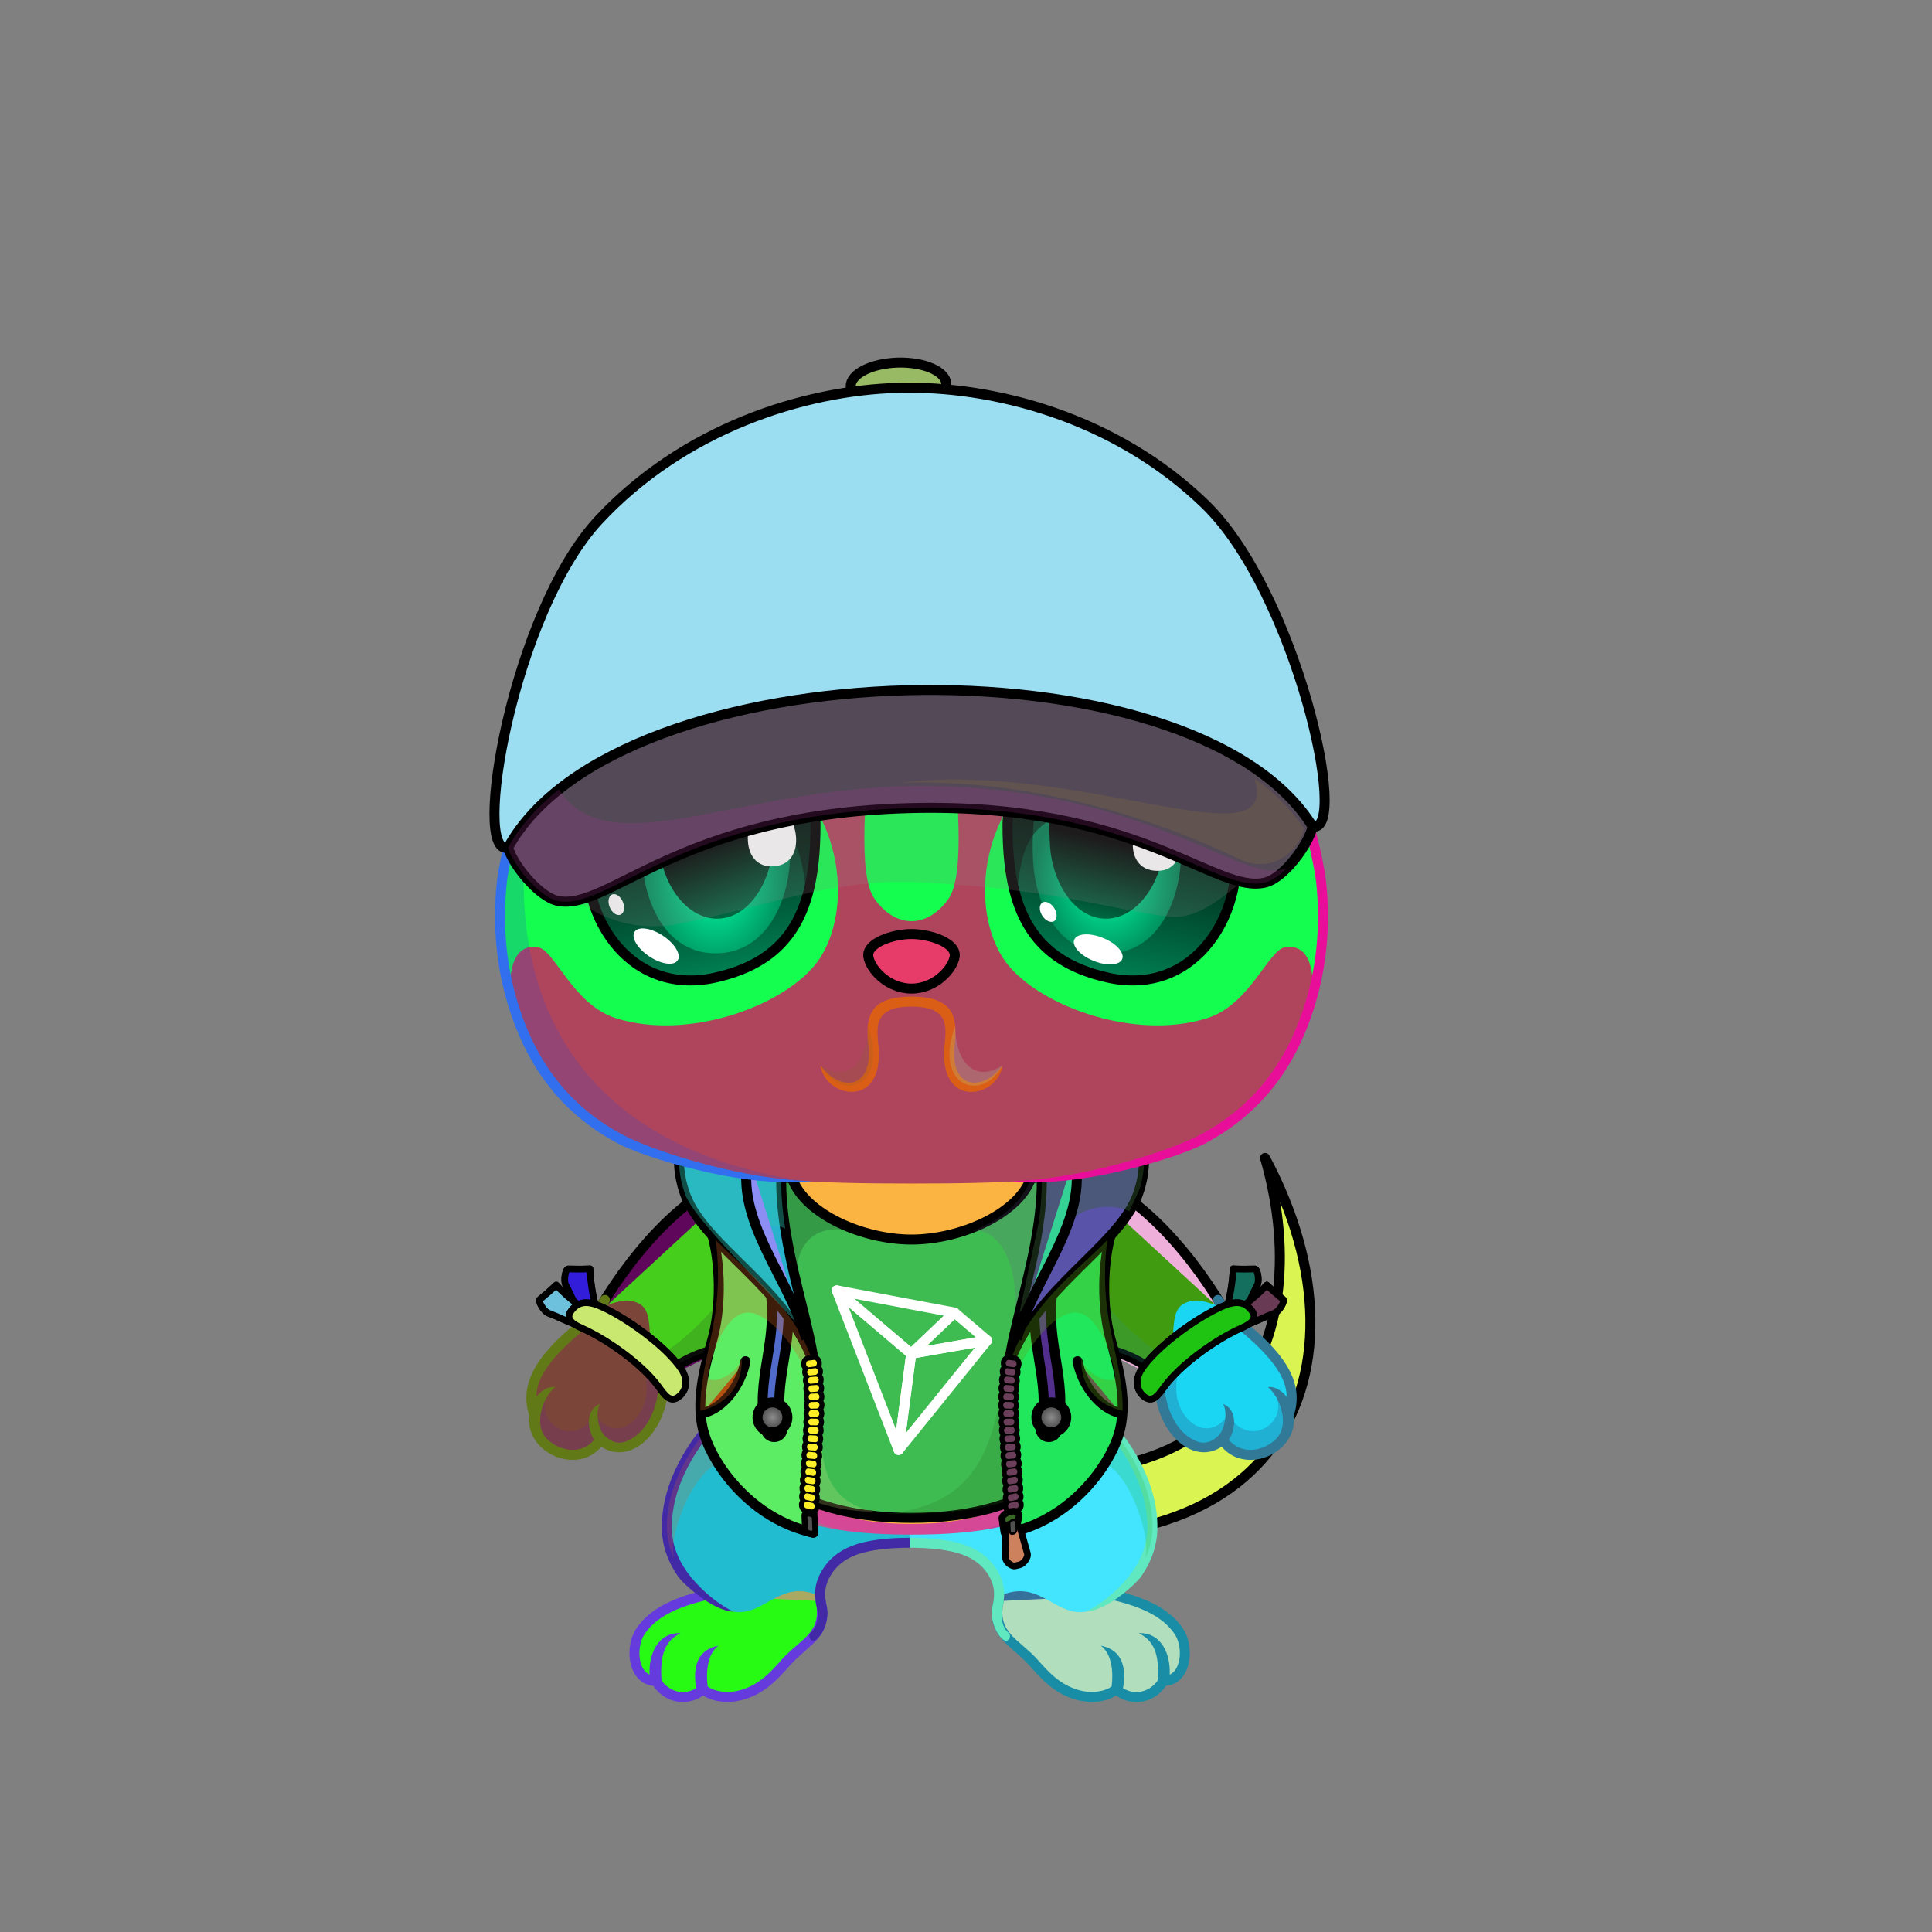 <svg xmlns="http://www.w3.org/2000/svg" xmlns:xlink="http://www.w3.org/1999/xlink" style="shape-rendering:geometricPrecision; text-rendering:geometricPrecision; image-rendering:optimizeQuality; fill-rule:evenodd; clip-rule:evenodd" version="1.1" viewBox="0 0 29000 29000" xml:space="preserve"><rect x="0" y="0" width="29000" height="29000" fill="#808080" stroke="none"/><defs><style type="text/css">.HairBack-Dog0fil22 {fill:none}
.Tail-Dog1fil233 {fill:url(#Tail-Dog1id902)}
.Tail-Dog1fil26 {fill:#fffffd}
.Tail-Dog1fil14 {fill:black;fill-opacity:0.2}
.Tail-Dog1fil22 {fill:none}
.Tail-Dog1str0 {stroke:black;stroke-width:150;stroke-linecap:round;stroke-linejoin:round}
.RightFoot-Dog0fil26 {fill:#fffffd}
.RightFoot-Dog0fil14 {fill:black;fill-opacity:0.2}
.RightFoot-Dog0fil22 {fill:none}
.RightFoot-Dog0fil32 {fill:black;fill-rule:nonzero}
.RightLeg-Dog0fil243 {fill:url(#RightLeg-Dog0id281)}
.RightLeg-Dog0fil32 {fill:black;fill-rule:nonzero}
.RightLeg-Dog0fil14 {fill:black;fill-opacity:0.2}
.LeftFoot-Dog0fil26 {fill:#fffffd}
.LeftFoot-Dog0fil14 {fill:black;fill-opacity:0.2}
.LeftFoot-Dog0fil22 {fill:none}
.LeftFoot-Dog0fil32 {fill:black;fill-rule:nonzero}
.LeftLeg-Dog0fil249 {fill:url(#LeftLeg-Dog0id285)}
.LeftLeg-Dog0fil32 {fill:black;fill-rule:nonzero}
.LeftLeg-Dog0fil14 {fill:black;fill-opacity:0.2}
.RightHand-Dog0fil253 {fill:url(#RightHand-Dog0id397)}
.RightHand-Dog0fil14 {fill:black;fill-opacity:0.2}
.RightHand-Dog0fil22 {fill:none}
.RightHand-Dog0str0 {stroke:black;stroke-width:150;stroke-linecap:round;stroke-linejoin:round}
.RightPaw-Dog0fil259 {fill:url(#RightPaw-Dog0id406)}
.RightPaw-Dog0fil14 {fill:black;fill-opacity:0.2}
.RightPaw-Dog0fil32 {fill:black;fill-rule:nonzero}
.LeftHand-Dog0fil261 {fill:url(#LeftHand-Dog0id524)}
.LeftHand-Dog0fil14 {fill:black;fill-opacity:0.2}
.LeftHand-Dog0fil22 {fill:none}
.LeftHand-Dog0str0 {stroke:black;stroke-width:150;stroke-linecap:round;stroke-linejoin:round}
.LeftPaw-Dog0fil265 {fill:url(#LeftPaw-Dog0id974)}
.LeftPaw-Dog0fil14 {fill:black;fill-opacity:0.2}
.LeftPaw-Dog0fil32 {fill:black;fill-rule:nonzero}
.Body-Dog0fil267 {fill:url(#Body-Dog0id28)}
.Body-Dog0fil268 {fill:url(#Body-Dog0id251)}
.Body-Dog0fil14 {fill:black;fill-opacity:0.2}
.Body-Dog0fil32 {fill:black;fill-rule:nonzero}
.Head-Dog2fil332 {fill:url(#Head-Dog2id325)}
.Head-Dog2fil333 {fill:url(#Head-Dog2id454)}
.Head-Dog2fil14 {fill:black;fill-opacity:0.2}
.Head-Dog2fil32 {fill:black;fill-rule:nonzero}
.Mouth-Dog9fil32 {fill:black;fill-rule:nonzero}
.Mouth-Dog9fil14 {fill:black;fill-opacity:0.2}
.Eyes-Dog6fil374 {fill:url(#Eyes-Dog6id1004)}
.Eyes-Dog6fil375 {fill:url(#Eyes-Dog6id1073)}
.Eyes-Dog6fil376 {fill:url(#Eyes-Dog6id681)}
.Eyes-Dog6fil152 {fill:white}
.Eyes-Dog6fil157 {fill:black;fill-opacity:0.502}
.Eyes-Dog6fil377 {fill:url(#Eyes-Dog6id989)}
.Eyes-Dog6fil378 {fill:url(#Eyes-Dog6id1042)}
.Eyes-Dog6fil379 {fill:url(#Eyes-Dog6id667)}
.Eyes-Dog6fil155 {fill:#b2b67f}
.Eyes-Dog6fil14 {fill:black;fill-opacity:0.2}
.Eyes-Dog6fil22 {fill:none}
.Eyes-Dog6str4 {stroke:black;stroke-width:150}
.Moustache-Dog0fil22 {fill:none}
.Nose-Dog0fil416 {fill:url(#Nose-Dog0id907)}
.Nose-Dog0str0 {stroke:black;stroke-width:150;stroke-linecap:round;stroke-linejoin:round}
.BraceletLeather-Mediumfil43new {fill:white;fill-opacity:0.2}
.BraceletLeather-Mediumfil46new {fill:white;fill-rule:nonzero;fill-opacity:0.2}
.BraceletLeather-Mediumfil42new {fill:url(#BraceletLeather-Mediumid14new)}
.BraceletLeather-Mediumstr3new {stroke:black;stroke-width:100;stroke-linecap:round;stroke-linejoin:round}
.BraceletLeather-Mediumfil33new {fill:none}
.BraceletLeather-Mediumfil44new {fill:url(#BraceletLeather-Mediumid88new)}
.BraceletLeather-Mediumfil45new {fill:url(#BraceletLeather-Mediumid672new);fill-rule:nonzero}
.BraceletLeather-Mediumstr4new {stroke:black;stroke-width:100}
.BraceletLeather-Mediumfil47new {fill:none;fill-rule:nonzero}
.BraceletLeather-Mediumfil48new {fill:url(#BraceletLeather-Mediumid15new)}
.BraceletLeather-Mediumfil49new {fill:url(#BraceletLeather-Mediumid207new)}
.BraceletLeather-Mediumfil50new {fill:url(#BraceletLeather-Mediumid690new);fill-rule:nonzero}
.HatBaseballBlack-Mediumfil12 {fill:black;fill-opacity:0.2}
.HatBaseballBlack-Mediumfil312 {fill:url(#HatBaseballBlack-Mediumid239)}
.HatBaseballBlack-Mediumfil167 {fill:black;fill-opacity:0.302}
.HatBaseballBlack-Mediumfil260 {fill:white;fill-opacity:0.102}
.HatBaseballBlack-Mediumfil311 {fill:url(#HatBaseballBlack-Mediumid144)}
.HatBaseballBlack-Mediumstr1 {stroke:black;stroke-width:150;stroke-linecap:round;stroke-linejoin:round}
.HatBaseballBlack-Mediumfil313 {fill:none}
.HatBaseballBlack-Mediumstr10 {stroke:white;stroke-width:75;stroke-linecap:round;stroke-linejoin:round;stroke-dasharray:150 225;stroke-opacity:0.102}
.HatBaseballBlack-Mediumstr11 {stroke:white;stroke-width:100;stroke-opacity:0.102}
.HatBaseballBlack-Mediumfil11 {fill:none}
.HatBaseballBlack-Mediumfil314 {fill:url(#HatBaseballBlack-Mediumid231)}
.NecklaceTronHoodie-Mediumfil28 {fill:black;fill-opacity:0.2}
.NecklaceTronHoodie-Mediumfil21 {fill:black;fill-opacity:0.4}
.NecklaceTronHoodie-Mediumfil53 {fill:black;fill-opacity:0.302}
.NecklaceTronHoodie-Mediumfil69 {fill:url(#NecklaceTronHoodie-Mediumid6)}
.NecklaceTronHoodie-Mediumfil57 {fill:white;fill-opacity:0.102}
.NecklaceTronHoodie-Mediumfil59 {fill:#505050;fill-rule:nonzero}
.NecklaceTronHoodie-Mediumfil63 {fill:url(#NecklaceTronHoodie-Mediumid74)}
.NecklaceTronHoodie-Mediumstr0 {stroke:black;stroke-width:150;stroke-linecap:round;stroke-linejoin:round;stroke-miterlimit:22.926}
.NecklaceTronHoodie-Mediumfil64 {fill:url(#NecklaceTronHoodie-Mediumid1)}
.NecklaceTronHoodie-Mediumfil65 {fill:url(#NecklaceTronHoodie-Mediumid8)}
.NecklaceTronHoodie-Mediumfil66 {fill:url(#NecklaceTronHoodie-Mediumid2)}
.NecklaceTronHoodie-Mediumfil1 {fill:none}
.NecklaceTronHoodie-Mediumfil67 {fill:url(#NecklaceTronHoodie-Mediumid0)}
.NecklaceTronHoodie-Mediumfil68 {fill:url(#NecklaceTronHoodie-Mediumid11)}
.NecklaceTronHoodie-Mediumfil58 {fill:none;fill-rule:nonzero}
.NecklaceTronHoodie-Mediumstr12 {stroke:black;stroke-width:150;stroke-miterlimit:22.926}
.NecklaceTronHoodie-Mediumfil60 {fill:#505050}
.NecklaceTronHoodie-Mediumstr6 {stroke:black;stroke-width:100;stroke-linecap:round;stroke-linejoin:round;stroke-miterlimit:22.926}
.NecklaceTronHoodie-Mediumstr13 {stroke:black;stroke-width:50;stroke-linecap:round;stroke-linejoin:round;stroke-miterlimit:22.926}
.NecklaceTronHoodie-Mediumfil70 {fill:url(#NecklaceTronHoodie-Mediumid80)}
.NecklaceTronHoodie-Mediumfil71 {fill:url(#NecklaceTronHoodie-Mediumid81)}
.NecklaceTronHoodie-Mediumstr14 {stroke:white;stroke-width:150;stroke-linejoin:round;stroke-miterlimit:22.926}
</style><linearGradient gradientUnits="userSpaceOnUse" id="Tail-Dog1id902" x1="14705.4" x2="18334" xlink:href="#Tail-Dog1id74" y1="22521" y2="17924.8">
  </linearGradient><linearGradient gradientUnits="userSpaceOnUse" id="RightLeg-Dog0id281" x1="15476.3" x2="15476.3" xlink:href="#RightLeg-Dog0id19" y1="24199" y2="20934.6">
  </linearGradient><linearGradient gradientUnits="objectBoundingBox" id="LeftLeg-Dog0id285" x1="50%" x2="50%" xlink:href="#LeftLeg-Dog0id19" y1="100%" y2="0%">
  </linearGradient><linearGradient gradientUnits="userSpaceOnUse" id="RightHand-Dog0id397" x1="16199" x2="17963.5" xlink:href="#RightHand-Dog0id168" y1="17957.2" y2="20505.4">
  </linearGradient><linearGradient gradientUnits="userSpaceOnUse" id="RightPaw-Dog0id406" x1="18770.8" x2="18008.4" y1="21729.1" y2="19634.5">
   <stop offset="0" style="stop-opacity:1; stop-color:#ffffff"/>
   <stop offset="0.702" style="stop-opacity:1; stop-color:#fffffc"/>
   <stop offset="1" style="stop-opacity:1; stop-color:#fffffc"/>
  </linearGradient><linearGradient gradientUnits="userSpaceOnUse" id="LeftHand-Dog0id524" x1="11164.9" x2="9400.35" xlink:href="#LeftHand-Dog0id168" y1="17957.2" y2="20505.4">
  </linearGradient><linearGradient gradientUnits="userSpaceOnUse" id="LeftPaw-Dog0id974" x1="8449.46" x2="9499.06" xlink:href="#LeftPaw-Dog0id406" y1="21712.6" y2="19651">
  </linearGradient><linearGradient gradientUnits="objectBoundingBox" id="Body-Dog0id28" x1="50%" x2="50%" y1="0%" y2="100%">
   <stop offset="0" style="stop-opacity:1; stop-color:#d9d9cc"/>
   <stop offset="0.102" style="stop-opacity:1; stop-color:#d9d9cc"/>
   <stop offset="0.522" style="stop-opacity:1; stop-color:#fffffc"/>
   <stop offset="1" style="stop-opacity:1; stop-color:#ffffff"/>
  </linearGradient><linearGradient gradientUnits="userSpaceOnUse" id="Body-Dog0id251" x1="13681.9" x2="13681.9" y1="17494.1" y2="22874.9">
   <stop offset="0" style="stop-opacity:1; stop-color:#d9d9cc"/>
   <stop offset="0.278" style="stop-opacity:1; stop-color:#fffffc"/>
   <stop offset="0.722" style="stop-opacity:1; stop-color:#ffffff"/>
   <stop offset="1" style="stop-opacity:1; stop-color:#ffffff"/>
  </linearGradient><linearGradient gradientUnits="objectBoundingBox" id="Head-Dog2id325" x1="50%" x2="50%" xlink:href="#Head-Dog2id35" y1="100%" y2="0%">
  </linearGradient><linearGradient gradientUnits="userSpaceOnUse" id="Head-Dog2id454" x1="13681.9" x2="13681.9" y1="17765.4" y2="8838.96">
   <stop offset="0" style="stop-opacity:1; stop-color:#f2f2e4"/>
   <stop offset="0.188" style="stop-opacity:1; stop-color:#fffffd"/>
   <stop offset="1" style="stop-opacity:1; stop-color:#fffffd"/>
  </linearGradient><linearGradient gradientUnits="userSpaceOnUse" id="Eyes-Dog6id1004" x1="10847.2" x2="10197.9" xlink:href="#Eyes-Dog6id27" y1="14638.9" y2="11698.6">
  </linearGradient><radialGradient cx="10748.6" cy="13243.2" fx="10748.6" fy="13243.2" gradientTransform="matrix(0.775 -0 -0 1 2417 0)" gradientUnits="userSpaceOnUse" id="Eyes-Dog6id1073" r="1529.02" xlink:href="#Eyes-Dog6id1039">
  </radialGradient><linearGradient gradientUnits="userSpaceOnUse" id="Eyes-Dog6id681" x1="10409.9" x2="11098.5" xlink:href="#Eyes-Dog6id384" y1="11771" y2="13677.5">
  </linearGradient><linearGradient gradientUnits="userSpaceOnUse" id="Eyes-Dog6id989" x1="16516.6" x2="17166" xlink:href="#Eyes-Dog6id27" y1="14638.9" y2="11698.6">
  </linearGradient><radialGradient cx="16615.2" cy="13243.2" fx="16615.2" fy="13243.2" gradientTransform="matrix(0.836 -0 -0 1 2726 0)" gradientUnits="userSpaceOnUse" id="Eyes-Dog6id1042" r="1333.41" xlink:href="#Eyes-Dog6id1039">
  </radialGradient><linearGradient gradientUnits="userSpaceOnUse" id="Eyes-Dog6id667" x1="16848" x2="16371.3" xlink:href="#Eyes-Dog6id384" y1="11715.2" y2="13733.2">
  </linearGradient><linearGradient gradientUnits="userSpaceOnUse" id="Nose-Dog0id907" x1="13681.9" x2="13681.9" xlink:href="#Nose-Dog0id451" y1="14020.2" y2="14838.5">
  </linearGradient><linearGradient gradientUnits="userSpaceOnUse" id="BraceletLeather-Mediumid14new" x1="8682.96" x2="8745.92" y1="19682.8" y2="19053.1">
   <stop offset="0" style="stop-opacity:1; stop-color:#683501"/>
   <stop offset="1" style="stop-opacity:1; stop-color:#B08227"/>
  </linearGradient><linearGradient gradientUnits="userSpaceOnUse" id="BraceletLeather-Mediumid88new" x1="8626.8" x2="8294.02" xlink:href="#BraceletLeather-Mediumid14new" y1="19859" y2="19314.4">
  </linearGradient><linearGradient gradientUnits="userSpaceOnUse" id="BraceletLeather-Mediumid672new" x1="8784.44" x2="10049.5" y1="19759" y2="20796.3">
   <stop offset="0" style="stop-opacity:1; stop-color:#643300"/>
   <stop offset="0.322" style="stop-opacity:1; stop-color:#B5872A"/>
   <stop offset="1" style="stop-opacity:1; stop-color:#643300"/>
  </linearGradient><linearGradient gradientUnits="userSpaceOnUse" id="BraceletLeather-Mediumid15new" x1="18680.9" x2="18617.9" xlink:href="#BraceletLeather-Mediumid14new" y1="19682.8" y2="19053.1">
  </linearGradient><linearGradient gradientUnits="userSpaceOnUse" id="BraceletLeather-Mediumid207new" x1="18737" x2="19069.8" xlink:href="#BraceletLeather-Mediumid14new" y1="19859" y2="19314.4">
  </linearGradient><linearGradient gradientUnits="userSpaceOnUse" id="BraceletLeather-Mediumid690new" x1="18579.4" x2="17314.3" xlink:href="#BraceletLeather-Mediumid672new" y1="19759" y2="20796.3">
  </linearGradient><linearGradient gradientUnits="userSpaceOnUse" id="HatBaseballBlack-Mediumid239" x1="8052.38" x2="19252.9" y1="10493" y2="8054.43">
   <stop offset="0" style="stop-opacity:1; stop-color:#212121"/>
   <stop offset="0.302" style="stop-opacity:1; stop-color:#323232"/>
   <stop offset="0.71" style="stop-opacity:1; stop-color:#4A4A4A"/>
   <stop offset="1" style="stop-opacity:1; stop-color:#212121"/>
  </linearGradient><linearGradient gradientUnits="userSpaceOnUse" id="HatBaseballBlack-Mediumid144" x1="12797.5" x2="14175.5" xlink:href="#HatBaseballBlack-Mediumid134" y1="5819.27" y2="5742.69">
  </linearGradient><linearGradient gradientUnits="userSpaceOnUse" id="HatBaseballBlack-Mediumid231" x1="8141.83" x2="19186.9" xlink:href="#HatBaseballBlack-Mediumid218" y1="12496.2" y2="11395.7">
  </linearGradient><linearGradient gradientUnits="userSpaceOnUse" id="NecklaceTronHoodie-Mediumid6" x1="17320.55" x2="14996.17" xlink:href="#NecklaceTronHoodie-Mediumid0" y1="17442.14" y2="19448.92">
  </linearGradient><linearGradient gradientUnits="userSpaceOnUse" id="NecklaceTronHoodie-Mediumid74" x1="11254.08" x2="16109.13" xlink:href="#NecklaceTronHoodie-Mediumid67" y1="21667.15" y2="18694.77">
  </linearGradient><linearGradient gradientUnits="userSpaceOnUse" id="NecklaceTronHoodie-Mediumid1" x1="11285.51" x2="11285.51" xlink:href="#NecklaceTronHoodie-Mediumid0" y1="23006.47" y2="17413.13">
  </linearGradient><linearGradient gradientUnits="userSpaceOnUse" id="NecklaceTronHoodie-Mediumid8" x1="11643.3" x2="11643.29" y1="18881.08" y2="21571.24">
   <stop offset="0" style="stop-opacity:1; stop-color:#282828"/>
   <stop offset="1" style="stop-opacity:1; stop-color:#464646"/>
  </linearGradient><linearGradient gradientUnits="userSpaceOnUse" id="NecklaceTronHoodie-Mediumid2" x1="10043.33" x2="12367.71" xlink:href="#NecklaceTronHoodie-Mediumid0" y1="17442.14" y2="19448.92">
  </linearGradient><linearGradient gradientUnits="userSpaceOnUse" id="NecklaceTronHoodie-Mediumid11" x1="15720.59" x2="15720.58" xlink:href="#NecklaceTronHoodie-Mediumid8" y1="18881.08" y2="21571.24">
  </linearGradient><radialGradient cx="11594.95" cy="21275.3" fx="11594.95" fy="21275.3" gradientTransform="matrix(1 -0 -0 1 0 0)" gradientUnits="userSpaceOnUse" id="NecklaceTronHoodie-Mediumid80" r="266.77">
   <stop offset="0" style="stop-opacity:1; stop-color:#8C8C8C"/>
   <stop offset="1" style="stop-opacity:1; stop-color:#282828"/>
  </radialGradient><radialGradient cx="15780.42" cy="21275.3" fx="15780.42" fy="21275.3" gradientTransform="matrix(1 -0 -0 1 0 0)" gradientUnits="userSpaceOnUse" id="NecklaceTronHoodie-Mediumid81" r="266.77" xlink:href="#NecklaceTronHoodie-Mediumid80">
  </radialGradient><linearGradient gradientUnits="userSpaceOnUse" id="Tail-Dog1id74" x1="15961" x2="18418.2" y1="23174.1" y2="17871.9">
   <stop offset="0" style="stop-opacity:1; stop-color:#d9d9cc"/>
   <stop offset="1" style="stop-opacity:1; stop-color:#fffffc"/>
  </linearGradient><linearGradient gradientUnits="userSpaceOnUse" id="RightLeg-Dog0id19" x1="15490.3" x2="15490.3" y1="24284.1" y2="21188.2">
   <stop offset="0" style="stop-opacity:1; stop-color:#ffffff"/>
   <stop offset="0.439" style="stop-opacity:1; stop-color:#ffffff"/>
   <stop offset="1" style="stop-opacity:1; stop-color:#fffffc"/>
  </linearGradient><linearGradient gradientUnits="userSpaceOnUse" id="LeftLeg-Dog0id19" x1="15490.3" x2="15490.3" y1="24284.1" y2="21188.2">
   <stop offset="0" style="stop-opacity:1; stop-color:#ffffff"/>
   <stop offset="0.439" style="stop-opacity:1; stop-color:#ffffff"/>
   <stop offset="1" style="stop-opacity:1; stop-color:#fffffc"/>
  </linearGradient><linearGradient gradientUnits="objectBoundingBox" id="RightHand-Dog0id168" x1="19.823%" x2="80.177%" y1="10.33%" y2="89.67%">
   <stop offset="0" style="stop-opacity:1; stop-color:#d9d9cc"/>
   <stop offset="0.02" style="stop-opacity:1; stop-color:#d9d9cc"/>
   <stop offset="0.722" style="stop-opacity:1; stop-color:#fffffc"/>
   <stop offset="1" style="stop-opacity:1; stop-color:#fffffc"/>
  </linearGradient><linearGradient gradientUnits="objectBoundingBox" id="LeftHand-Dog0id168" x1="19.823%" x2="80.177%" y1="10.33%" y2="89.67%">
   <stop offset="0" style="stop-opacity:1; stop-color:#d9d9cc"/>
   <stop offset="0.02" style="stop-opacity:1; stop-color:#d9d9cc"/>
   <stop offset="0.722" style="stop-opacity:1; stop-color:#fffffc"/>
   <stop offset="1" style="stop-opacity:1; stop-color:#fffffc"/>
  </linearGradient><linearGradient gradientUnits="userSpaceOnUse" id="LeftPaw-Dog0id406" x1="18770.8" x2="18008.4" y1="21729.1" y2="19634.5">
   <stop offset="0" style="stop-opacity:1; stop-color:#ffffff"/>
   <stop offset="0.702" style="stop-opacity:1; stop-color:#fffffc"/>
   <stop offset="1" style="stop-opacity:1; stop-color:#fffffc"/>
  </linearGradient><linearGradient gradientUnits="userSpaceOnUse" id="Head-Dog2id35" x1="13681.9" x2="13681.9" y1="17936.7" y2="7484.8">
   <stop offset="0" style="stop-opacity:1; stop-color:#d9d9cc"/>
   <stop offset="0.4" style="stop-opacity:1; stop-color:#fffffc"/>
   <stop offset="1" style="stop-opacity:1; stop-color:#ffffff"/>
  </linearGradient><linearGradient gradientUnits="userSpaceOnUse" id="Eyes-Dog6id27" x1="16937.6" x2="16937.6" y1="14961.3" y2="11448.6">
   <stop offset="0" style="stop-opacity:1; stop-color:#008053"/>
   <stop offset="1" style="stop-opacity:1; stop-color:black"/>
  </linearGradient><radialGradient cx="50%" cy="50%" fx="50%" fy="50%" gradientUnits="objectBoundingBox" id="Eyes-Dog6id1039" r="50%">
   <stop offset="0" style="stop-opacity:1; stop-color:#00ffa5"/>
   <stop offset="1" style="stop-opacity:1; stop-color:#008053"/>
  </radialGradient><linearGradient gradientUnits="userSpaceOnUse" id="Eyes-Dog6id384" x1="16417.8" x2="16417.8" y1="11784.3" y2="14068.5">
   <stop offset="0" style="stop-opacity:1; stop-color:black"/>
   <stop offset="0.45" style="stop-opacity:1; stop-color:black"/>
   <stop offset="1" style="stop-opacity:1; stop-color:#006642"/>
  </linearGradient><linearGradient gradientUnits="userSpaceOnUse" id="Nose-Dog0id451" x1="13653.8" x2="13653.8" y1="14108.6" y2="14926.9">
   <stop offset="0" style="stop-opacity:1; stop-color:#FFCCCC"/>
   <stop offset="1" style="stop-opacity:1; stop-color:#453F2C"/>
  </linearGradient><linearGradient gradientUnits="userSpaceOnUse" id="HatBaseballBlack-Mediumid134" x1="12754.7" x2="14201.6" y1="5126.54" y2="5046.14">
   <stop offset="0" style="stop-opacity:1; stop-color:#212121"/>
   <stop offset="0.588" style="stop-opacity:1; stop-color:#4A4A4A"/>
   <stop offset="1" style="stop-opacity:1; stop-color:#212121"/>
  </linearGradient><linearGradient gradientUnits="userSpaceOnUse" id="HatBaseballBlack-Mediumid218" x1="7866.29" x2="19463.6" y1="12137.3" y2="10981.8">
   <stop offset="0" style="stop-opacity:1; stop-color:#212121"/>
   <stop offset="0.18" style="stop-opacity:1; stop-color:#323232"/>
   <stop offset="0.78" style="stop-opacity:1; stop-color:#4A4A4A"/>
   <stop offset="1" style="stop-opacity:1; stop-color:#212121"/>
  </linearGradient><linearGradient gradientUnits="userSpaceOnUse" id="NecklaceTronHoodie-Mediumid0" x1="16078.37" x2="16078.37" y1="23006.47" y2="17413.13">
   <stop offset="0" style="stop-opacity:1; stop-color:#141414"/>
   <stop offset="1" style="stop-opacity:1; stop-color:#323232"/>
  </linearGradient><linearGradient gradientUnits="userSpaceOnUse" id="NecklaceTronHoodie-Mediumid67" x1="11044.1" x2="16319.05" y1="21614.98" y2="18545.64">
   <stop offset="0" style="stop-opacity:1; stop-color:#9C0C1F"/>
   <stop offset="0.561" style="stop-opacity:1; stop-color:#D4112B"/>
   <stop offset="1" style="stop-opacity:1; stop-color:#ED0C2A"/>
  </linearGradient></defs><g id="HairBack-Dog0">
 <animateTransform additive="sum" attributeName="transform" dur="10" repeatCount="indefinite" type="translate" values="0;0 200;0;0 200;0;0 200;0;0 200;0"/>
  <rect class="HairBack-Dog0fil22" height="890" width="890" x="13237" y="6590"/>
 </g><g id="Tail-Dog1">
  <path class="Tail-Dog1fil233" d="M13823 21789c4494,1217 6008,-1476 5166,-4408 1760,3307 158,6668 -5405,5416 -351,-52 -271,-1098 239,-1008z" style="fill:#aaaf10"/>
  <path class="Tail-Dog1fil26" d="M19104 19815c176,-728 133,-1571 -115,-2434 438,823 668,1650 680,2409 -116,176 -435,130 -565,25z" style="fill:#06d2c0"/>
  <path class="Tail-Dog1fil14" d="M19669 19803c28,2229 -1831,3859 -5811,3053 -15,-311 135,-692 452,-636 3431,929 5125,-421 5359,-2417z" style="fill:#13fd40"/>
  <path class="Tail-Dog1fil22 Tail-Dog1str0" d="M13823 21789c4494,1217 6008,-1476 5166,-4408 1760,3307 158,6668 -5405,5416 -351,-52 -271,-1098 239,-1008z" style="fill:#daf552"/>
 </g><g id="RightFoot-Dog0">
  <path class="RightFoot-Dog0fil26" d="M17461 25232c-144,249 -469,331 -709,123 -82,82 -321,169 -611,76 -475,-152 -678,-627 -1088,-897 -209,-138 -43,-480 -31,-702 205,68 639,20 960,-216 332,-245 1043,-199 820,325 153,50 376,135 488,193 178,92 308,217 397,350 166,246 124,748 -226,748z" style="fill:#36719b"/>
  <path class="RightFoot-Dog0fil14" d="M17461 25232c-144,249 -469,331 -709,123 -82,82 -321,169 -611,76 -475,-152 -678,-627 -1088,-897 -182,-120 -106,-408 -68,-624 13,30 66,32 88,19 2,85 -1,160 50,261 317,621 1468,1311 1612,663 247,396 693,243 634,-148 151,250 332,57 232,-294 150,96 185,309 179,486 -21,178 -124,335 -319,335z" style="fill:#dc0ba2"/>
  <path class="RightFoot-Dog0fil22" d="M16741 23949c560,135 807,327 949,532 170,244 121,751 -229,751 -144,249 -469,331 -709,123 -82,82 -321,169 -611,76 -475,-152 -614,-562 -1018,-844 -201,-140 -166,-401 -134,-554" style="fill:#b1dfbd"/>
  <path class="RightFoot-Dog0fil32" d="M17378 25213c0,3 0,7 0,10 -59,86 -148,149 -252,169 -84,16 -174,3 -257,-45l-12 -8c47,-255 19,-572 -334,-636 167,118 191,399 163,611 -41,33 -116,65 -215,77 -89,11 -194,6 -307,-31 -265,-85 -423,-261 -589,-447 -277,-311 -611,-400 -512,-864 8,-41 -28,-86 -58,-89 -24,-2 -80,17 -89,58 -91,430 90,572 327,781 71,62 146,130 221,214 180,201 350,392 654,490 137,43 264,50 371,37 108,-13 199,-49 262,-89l3 0c116,81 258,115 400,88 143,-28 268,-114 349,-234 151,-15 258,-113 313,-251 29,-74 44,-157 44,-240 0,-135 -38,-275 -108,-376 -77,-110 -181,-216 -341,-313 -143,-86 -331,-165 -584,-231 -71,-19 -105,8 -131,48 -23,34 -14,70 26,80 271,65 468,144 612,231 139,84 229,176 295,271 53,76 81,183 81,290 0,66 -11,130 -33,185 -25,64 -65,112 -119,138 13,-317 -128,-634 -466,-624 219,111 313,298 286,700z" style="fill:#198da6"/>
 </g><g id="LeftFoot-Dog0">
  <path class="LeftFoot-Dog0fil26" d="M9847 25232c143,249 468,331 709,123 82,82 321,169 611,76 475,-152 678,-627 1088,-897 208,-138 43,-480 31,-702 -240,73 -640,20 -960,-216 -332,-245 -1043,-199 -821,325 -152,50 -375,135 -487,193 -178,92 -308,217 -398,350 -165,246 -124,748 227,748z" style="fill:#aba861"/>
  <path class="LeftFoot-Dog0fil14" d="M9847 25232c143,249 468,331 709,123 82,82 321,169 611,76 475,-152 678,-627 1088,-897 181,-120 105,-408 68,-624 -13,30 -66,32 -88,19 -2,85 1,160 -50,261 -318,621 -1468,1311 -1612,663 -248,396 -693,243 -634,-148 -151,250 -333,57 -232,-294 -150,96 -186,309 -179,486 20,178 124,335 319,335z" style="fill:#39e877"/>
  <path class="LeftFoot-Dog0fil22" d="M10566 23949c-559,135 -807,327 -949,532 -169,244 -121,751 230,751 143,249 468,331 709,123 82,82 321,169 611,76 475,-152 614,-562 1017,-844 201,-140 167,-401 134,-554" style="fill:#28fb13"/>
  <path class="LeftFoot-Dog0fil32" d="M9929 25213c1,3 1,7 0,10 59,86 149,149 253,169 84,16 174,3 257,-45l12 -8c-48,-255 -19,-572 333,-636 -166,118 -190,399 -162,611 41,33 116,65 215,77 89,11 193,6 307,-31 265,-85 423,-261 588,-447 278,-311 612,-400 513,-864 -9,-41 27,-86 58,-89 23,-2 80,17 88,58 119,558 -222,630 -547,995 -180,201 -351,392 -655,490 -137,43 -263,50 -370,37 -109,-13 -200,-49 -262,-89l-3 0c-116,81 -259,115 -401,88 -143,-28 -267,-114 -348,-234 -151,-15 -258,-113 -313,-251 -30,-74 -44,-157 -44,-240 0,-135 38,-275 108,-376 76,-110 181,-216 341,-313 142,-86 330,-165 584,-231 71,-19 105,8 131,48 22,34 14,70 -26,80 -271,65 -468,144 -612,231 -139,84 -230,176 -295,271 -53,76 -81,183 -81,290 0,66 11,130 32,185 26,64 65,112 120,138 -13,-317 128,-634 466,-624 -219,111 -313,298 -287,700z" style="fill:#663bdd"/>
 </g><g id="RightLeg-Dog0">
  <path class="RightLeg-Dog0fil243" d="M13654 20939c701,0 2353,-56 2710,226 302,239 937,901 935,1761 -2,445 -277,1009 -1000,1266 -472,76 -697,-507 -1295,-235 60,-709 -911,-790 -1350,-797l0 -2221z" style="fill:#42e5fd"/>
  <path class="RightLeg-Dog0fil32" d="M15057 24610c33,25 62,27 88,-6 25,-32 18,-79 -15,-104 -85,-66 -111,-236 -89,-338 34,-163 71,-342 -66,-579 0,-1 -1,-3 -2,-4 -100,-171 -247,-296 -460,-378 -208,-80 -506,-119 -859,-119l0 150c335,0 616,36 805,108 180,69 302,173 385,314 0,2 1,3 2,4 108,188 77,337 48,473 -32,154 43,385 163,479zm1227 -3463c175,139 478,451 693,860 144,272 248,587 247,919 -1,245 -87,464 -218,653 -154,223 -427,476 -707,613 326,-17 760,-427 830,-528 147,-211 244,-458 244,-738 2,-360 -110,-698 -263,-989 -227,-430 -547,-760 -734,-907l-92 117z" style="fill:#60e8c0"/>
  <path class="RightLeg-Dog0fil14" d="M17192 23390c67,-148 106,-305 107,-464 2,-775 -541,-1451 -869,-1752 -191,187 -220,614 -78,870 275,-293 637,273 785,794 61,212 86,417 55,552z" style="fill:#1eb323"/>
 </g><g id="LeftLeg-Dog0">
  <path class="LeftLeg-Dog0fil249" d="M13654 20939c-701,0 -2353,-56 -2710,226 -303,239 -938,901 -935,1761 1,445 276,1009 1000,1266 472,76 697,-507 1294,-235 -59,-709 911,-790 1351,-797l0 -2221z" style="fill:#22bcd1"/>
  <path class="LeftLeg-Dog0fil32" d="M12251 24610c-33,25 -63,27 -88,-6 -25,-32 -19,-79 14,-104 85,-66 111,-236 90,-338 -34,-163 -72,-342 65,-579 1,-1 2,-3 3,-4 100,-171 246,-296 460,-378 208,-80 506,-119 859,-119l0 150c-335,0 -616,36 -806,108 -179,69 -302,173 -384,314 -1,2 -2,3 -2,4 -109,188 -77,337 -49,473 33,154 -42,385 -162,479zm-1227 -3463c-176,139 -478,451 -694,860 -143,272 -247,587 -246,919 0,245 86,464 217,653 155,223 428,476 708,613 -326,-17 -761,-427 -831,-528 -146,-211 -243,-458 -244,-738 -1,-360 110,-698 264,-989 226,-430 547,-760 733,-907l93 117z" style="fill:#4229a6"/>
  <path class="LeftLeg-Dog0fil14" d="M10116 23390c-67,-148 -107,-305 -107,-464 -2,-775 540,-1451 869,-1752 190,187 275,614 134,870 -388,-413 -1003,879 -896,1346z" style="fill:#da651e"/>
 </g><g id="RightHand-Dog0">
 <animateTransform additive="sum" attributeName="transform" dur="10" repeatCount="indefinite" type="translate" values="0;0 200;0;0 200;0;0 200;0;0 200;0"/>
  <path class="RightHand-Dog0fil253" d="M15619 17715c247,-7 498,-52 659,-90 985,362 1779,1397 2210,2149 289,504 -636,1265 -911,1014 -400,-366 -786,-483 -1129,-559 -358,-79 -514,-1818 -829,-2514z" style="fill:#419b11"/>
  <path class="RightHand-Dog0fil22 RightHand-Dog0str0" d="M16041 17553c1079,269 1932,1403 2397,2213m-861 1022c-394,-360 -769,-512 -1113,-557" style="fill:#eeb0da"/>
  <path class="RightHand-Dog0fil14" d="M17401 20669c-249,-249 -500,-372 -822,-396 -156,-175 -225,-650 -133,-901 308,435 716,808 1104,1031 -30,84 -75,162 -148,228 0,12 -1,25 -1,38z" style="fill:#29978a"/>
 </g><g id="LeftHand-Dog0">
 <animateTransform additive="sum" attributeName="transform" dur="10" repeatCount="indefinite" type="translate" values="0;0 200;0;0 200;0;0 200;0;0 200;0"/>
  <path class="LeftHand-Dog0fil261" d="M11744 17715c-246,-7 -497,-52 -658,-90 -985,362 -1779,1397 -2210,2149 -289,504 636,1265 911,1014 400,-366 786,-483 1129,-559 358,-79 514,-1818 828,-2514z" style="fill:#45cf1c"/>
  <path class="LeftHand-Dog0fil22 LeftHand-Dog0str0" d="M11323 17553c-1079,269 -1933,1403 -2397,2213m861 1022c394,-360 769,-512 1113,-557" style="fill:#5f075a"/>
  <path class="LeftHand-Dog0fil14" d="M9963 20669c249,-249 500,-372 821,-396 157,-175 226,-650 134,-901 -308,435 -717,808 -1104,1031 30,84 75,162 148,228 0,12 1,25 1,38z" style="fill:#313c28"/>
 </g><g id="Body-Dog0">
 <animateTransform additive="sum" attributeName="transform" dur="10" repeatCount="indefinite" type="translate" values="0;0 200;0;0 200;0;0 200;0;0 200;0"/>
  <path class="Body-Dog0fil267" d="M13682 23035c-1548,0 -2752,-291 -2993,-1956 -146,-1010 387,-2357 984,-3487 334,54 1089,70 2009,70 920,0 1675,-16 2008,-70 598,1130 1131,2477 985,3487 -242,1665 -1445,1956 -2993,1956z" style="fill:#d44896"/>
  <path class="Body-Dog0fil268" d="M13682 17605c-1173,0 -1911,-440 -2137,431 -273,1050 -1533,4839 2137,4839 3670,0 2410,-3789 2137,-4839 -226,-871 -964,-431 -2137,-431z" style="fill:#fbb342"/>
  <path class="Body-Dog0fil14" d="M12620 22967c-1015,-156 -1748,-629 -1931,-1888 -72,-498 21,-1078 206,-1674 -224,2001 425,3224 1725,3562z" style="fill:#36ce88"/>
  <path class="Body-Dog0fil14" d="M14743 22967c1016,-156 1749,-629 1932,-1888 72,-498 -21,-1078 -206,-1674 224,2001 -425,3224 -1726,3562z" style="fill:#7134a9"/>
  <path class="Body-Dog0fil32" d="M11012 22044c-250,-321 -348,-641 -397,-954 -59,-377 -28,-1005 180,-1327 -79,420 -89,912 -32,1305 50,341 104,572 249,976z" style="fill:#03dd72"/>
  <path class="Body-Dog0fil32" d="M16352 22044c250,-321 347,-641 397,-954 59,-377 24,-998 -184,-1320 78,421 93,905 36,1298 -50,341 -104,572 -249,976z" style="fill:#cbcf00"/>
 </g><g id="RightPaw-Dog0">
 <animateTransform additive="sum" attributeName="transform" dur="10" repeatCount="indefinite" type="translate" values="0;0 200;0;0 200;0;0 200;0;0 200;0"/>
  <path class="RightPaw-Dog0fil259" d="M17402 20631c-38,818 551,1339 943,981 309,484 1078,126 986,-356 248,-652 -532,-1279 -980,-1632 -241,-78 -377,-149 -564,-64 -316,143 -32,749 -385,1071z" style="fill:#1ad6f3"/>
  <path class="RightPaw-Dog0fil14" d="M17402 20631c-17,192 32,393 33,395 44,201 137,399 285,544 194,184 433,219 637,33 492,772 1351,-293 810,-632 144,452 -486,750 -723,253 -324,480 -778,69 -787,-350 -5,-223 56,-314 -107,-471 -30,84 -75,162 -148,228z" style="fill:#361a57"/>
  <path class="RightPaw-Dog0fil32" d="M18446 21611c107,-163 129,-451 -88,-537 74,121 26,386 -69,476 -138,130 -263,138 -430,31 -93,-59 -178,-155 -245,-278 -93,-172 -149,-397 -138,-656 1,-21 -7,-43 -24,-59 -52,-50 -128,-78 -180,-116 -33,-25 -76,-27 -100,6 -24,33 -10,74 23,99 44,31 87,68 130,100 -5,272 57,511 157,696 79,147 183,261 296,334 178,114 384,128 560,8 101,121 232,181 368,195 211,22 433,-69 573,-226 103,-115 160,-263 137,-425 229,-648 -410,-1166 -864,-1533 -104,-84 -134,-147 -206,-255 -23,-34 -69,-44 -104,-21 -34,23 -43,70 -20,104 80,121 120,196 236,290 356,288 865,714 854,1122 -52,-71 -158,-158 -280,-146 191,160 321,562 136,764 -110,120 -284,194 -446,177 -102,-10 -201,-57 -276,-150z" style="fill:#317996"/>
 </g><g id="LeftPaw-Dog0">
 <animateTransform additive="sum" attributeName="transform" dur="10" repeatCount="indefinite" type="translate" values="0;0 200;0;0 200;0;0 200;0;0 200;0"/>
  <path class="LeftPaw-Dog0fil265" d="M9962 20631c38,818 -552,1339 -944,981 -308,484 -1077,126 -986,-356 -247,-652 533,-1279 981,-1632 241,-78 377,-149 564,-64 316,143 31,749 385,1071z" style="fill:#7b4639"/>
  <path class="LeftPaw-Dog0fil14" d="M9962 20631c16,192 -32,393 -33,395 -44,201 -137,399 -285,544 -194,184 -433,219 -637,33 -493,772 -1351,-293 -810,-632 -144,452 485,750 723,253 324,480 778,69 787,-350 4,-223 -56,-314 107,-471 30,84 75,162 148,228z" style="fill:#6a269c"/>
  <path class="LeftPaw-Dog0fil32" d="M8918 21611c-107,-163 -129,-451 88,-537 -74,121 -26,386 69,476 138,130 263,138 430,31 92,-59 178,-155 245,-278 93,-172 149,-397 138,-656 -1,-21 7,-43 24,-59 52,-50 128,-78 180,-116 33,-25 75,-27 100,6 24,33 10,74 -24,99 -43,31 -86,68 -129,100 5,272 -57,511 -157,696 -80,147 -183,261 -296,334 -178,114 -384,128 -560,8 -101,121 -232,181 -369,195 -210,22 -432,-69 -572,-226 -103,-115 -161,-263 -137,-425 -229,-648 410,-1166 863,-1533 105,-84 134,-147 207,-255 23,-34 69,-44 103,-21 35,23 44,70 21,104 -81,121 -120,196 -236,290 -356,288 -865,714 -854,1122 52,-71 157,-158 280,-146 -191,160 -321,562 -136,764 110,120 284,194 446,177 102,-10 201,-57 276,-150z" style="fill:#627918"/>
 </g><g id="NecklaceTronHoodie-Medium">
 <animateTransform additive="sum" attributeName="transform" dur="10" repeatCount="indefinite" type="translate" values="0;0 200;0;0 200;0;0 200;0;0 200;0"/>
  <g>
   <g>
    <path class="NecklaceTronHoodie-Mediumfil63 NecklaceTronHoodie-Mediumstr0" d="M13681.94 22783.54c-903.35,0 -1826.68,-198.17 -2589.19,-955.7 -78.48,-1188.41 -19,-3277.72 302.06,-4247.09 166.09,31.42 339.29,79.29 496.62,113.35 202.15,536.83 1065.48,911.91 1790.51,911.91 725.03,0 1588.36,-375.08 1790.51,-911.91 157.33,-34.06 330.53,-81.93 496.62,-113.35 321.06,969.37 380.54,3058.68 302.06,4247.09 -762.51,757.53 -1685.84,955.7 -2589.19,955.7z" style="fill:#3fbc51"/>
    <path class="NecklaceTronHoodie-Mediumfil28" d="M15835.66 22190.91c-636.46,440.31 -1473.13,553.16 -2546.52,530.58 1594.43,-136.82 1631.53,-1307.22 1833.38,-2351.28 144.72,566.08 568.42,1254.62 713.14,1820.7z" style="fill:#287022"/>
    <path class="NecklaceTronHoodie-Mediumfil28" d="M13126.99 22691.63c-733.74,-0.58 -1307.84,-289.06 -1653.79,-539.69 148.95,-486.59 685.72,-816.68 834.67,-1303.27 18.48,884.35 -77.35,1656.77 819.12,1842.96z" style="fill:#f1f493"/>
    <g id="_2122486003376">
     <path class="NecklaceTronHoodie-Mediumfil28" d="M11343.81 17738.44c15.09,-55.27 30.82,-108.03 47.27,-157.69 166.09,31.42 339.29,79.29 496.62,113.35 123.77,328.68 445.37,624.5 881.35,782.95 -465.34,-105.59 -779.46,127.14 -808.88,586.93 -276.5,-357.81 -478.86,-845.41 -616.36,-1325.54z" style="fill:#0a161d"/>
     <path class="NecklaceTronHoodie-Mediumfil28" d="M16020.07 17738.44c-15.09,-55.27 -30.82,-108.03 -47.27,-157.69 -166.09,31.42 -339.29,79.29 -496.62,113.35 -123.77,328.68 -445.37,624.5 -881.35,782.95 461.63,-57.41 735.69,659.64 616.69,1349.88 276.5,-357.81 671.05,-1608.36 808.55,-2088.49z" style="fill:#6d5589"/>
    </g>
    <path class="NecklaceTronHoodie-Mediumfil64 NecklaceTronHoodie-Mediumstr0" d="M12209.73 23006.47c-936.95,-207.2 -1488.47,-1005.83 -1632.39,-1458.39 -152.56,-479.74 -5.36,-1002.72 118.47,-1453.2 188.93,-687.28 104.37,-1861.28 -378.46,-2184.75 329.63,-282.62 833.05,-461.7 1403.75,-497 -412.58,792.05 109.89,1450.51 434.1,2750.86 231.05,926.69 -28.27,1878.7 54.53,2842.48z" style="fill:#5ded64"/>
    <path class="NecklaceTronHoodie-Mediumfil65 NecklaceTronHoodie-Mediumstr0" d="M11494.91 19040.18c-18.87,-66.34 19.6,-135.43 85.94,-154.3 66.34,-18.87 135.43,19.6 154.3,85.94 168.29,590.22 95.46,1042.99 27.32,1466.71 -53.11,330.18 -103.18,641.49 -20.11,978.19 16.45,66.87 -24.43,134.43 -91.3,150.88 -66.87,16.45 -134.43,-24.43 -150.88,-91.3 -95.04,-385.25 -41.07,-720.87 16.19,-1076.83 63.83,-396.87 132.04,-820.95 -21.46,-1359.29z" style="fill:#516bca"/>
    <path class="NecklaceTronHoodie-Mediumfil66 NecklaceTronHoodie-Mediumstr0" d="M12219.76 20480.27c-387.68,-1138.07 -1649.2,-1763.81 -1933.99,-2548.97 -207.38,-571.74 -43.48,-1083.8 203.11,-1314.25 752.71,418.17 824.39,-513.76 1577.1,-95.59 -796.05,1092.86 41.88,2981.59 153.78,3958.81z" style="fill:#29b2cb"/>
    <path class="NecklaceTronHoodie-Mediumfil21" d="M10285.77 17931.3c-153.47,-423.1 -103.59,-813.48 32.65,-1081.28 505.84,42.08 1011.69,84.16 1517.53,126.24 -145.39,442.64 -128.67,955.52 -49.94,1466.25 -97.55,-60.55 -259.9,-57.48 -416.37,-14.12 129.87,349.05 437.06,841.87 660.27,1515.46 -620.56,-700.88 -1610.22,-1643.34 -1744.14,-2012.55z" style="fill:#2bc4b1"/>
    <path class="NecklaceTronHoodie-Mediumfil1 NecklaceTronHoodie-Mediumstr0" d="M10542.7 21212.56c307.02,-62.89 575.41,-414.59 647.23,-779.87" style="fill:#a84907"/>
    <path class="NecklaceTronHoodie-Mediumfil53" d="M12277.8 21059.83c-186.55,-698.88 -703.35,-1365.6 -1058.65,-1358.17 -321.36,6.72 -557.13,611.5 -596.54,976.71 60.61,107.78 428.78,-31.22 510.95,-281.25 16.09,430.95 -269.18,701.46 -621.6,778.8 -6.11,-828.94 378.84,-1370.71 232.19,-2560.15 507.14,523.43 1588.65,1285.17 1533.65,2444.06z" style="fill:#ce6421"/>
    <path class="NecklaceTronHoodie-Mediumfil67 NecklaceTronHoodie-Mediumstr0" d="M15154.15 23006.47c936.95,-207.2 1488.47,-1005.83 1632.39,-1458.39 152.56,-479.74 5.36,-1002.72 -118.47,-1453.2 -188.93,-687.28 -104.37,-1861.28 378.46,-2184.75 -329.63,-282.62 -833.05,-461.7 -1403.75,-497 412.58,792.05 -109.89,1450.51 -434.1,2750.86 -231.05,926.69 28.27,1878.7 -54.53,2842.48z" style="fill:#20e75b"/>
    <path class="NecklaceTronHoodie-Mediumfil68 NecklaceTronHoodie-Mediumstr0" d="M15868.97 19040.18c18.87,-66.34 -19.6,-135.43 -85.94,-154.3 -66.34,-18.87 -135.43,19.6 -154.3,85.94 -168.29,590.22 -95.46,1042.99 -27.32,1466.71 53.11,330.18 103.18,641.49 20.11,978.19 -16.45,66.87 24.43,134.43 91.3,150.88 66.87,16.45 134.43,-24.43 150.88,-91.3 95.04,-385.25 41.07,-720.87 -16.19,-1076.83 -63.83,-396.87 -132.04,-820.95 21.46,-1359.29z" style="fill:#522f8d"/>
    <path class="NecklaceTronHoodie-Mediumfil69" d="M15144.12 20480.27c387.68,-1138.07 1649.2,-1763.81 1933.99,-2548.97 207.38,-571.74 43.48,-1083.8 -203.11,-1314.25 -752.71,418.17 -824.39,-513.76 -1577.1,-95.59 796.05,1092.86 -41.88,2981.59 -153.78,3958.81z" style="fill:#96a6f7"/>
    <path class="NecklaceTronHoodie-Mediumfil57" d="M15466.96 19756.93c461.24,-597.44 1174.1,-1090.48 1471.81,-1583.31 -127.9,-54.06 -271.2,-60.46 -387.17,-55.12 -72.8,271.63 -763.96,957.68 -1084.64,1638.43z" style="fill:#39cd6b"/>
    <path class="NecklaceTronHoodie-Mediumfil1 NecklaceTronHoodie-Mediumstr0" d="M15144.12 20480.27c387.68,-1138.07 1649.2,-1763.81 1933.99,-2548.97 207.38,-571.74 43.48,-1083.8 -203.11,-1314.25 -752.71,418.17 -824.39,-513.76 -1577.1,-95.59 796.05,1092.86 -41.88,2981.59 -153.78,3958.81z" style="fill:#5953aa"/>
    <path class="NecklaceTronHoodie-Mediumfil21" d="M16954.13 18180.74c10.32,-28.46 143.71,-306.23 152.22,-334.34 118.11,-390.16 66.19,-746.59 -60.89,-996.38 -505.84,42.08 -1011.69,84.16 -1517.53,126.24 135.83,413.53 130.16,888.38 64.64,1365.49 -4.6,33.57 -285.06,1329.19 -290.24,1362.77 240.33,-303.74 575.73,-891.55 699.11,-1274.1 84.98,-237.44 558.7,-416.76 952.69,-249.68z" style="fill:#375f32"/>
    <path class="NecklaceTronHoodie-Mediumfil1 NecklaceTronHoodie-Mediumstr0" d="M16821.18 21212.56c-307.02,-62.89 -575.41,-414.59 -647.23,-779.87" style="fill:#673d5d"/>
    <path class="NecklaceTronHoodie-Mediumfil53" d="M15086.08 21059.83c186.55,-698.88 703.35,-1365.6 1058.65,-1358.17 321.36,6.72 557.13,611.5 596.54,976.71 -60.61,107.78 -428.78,-31.22 -510.95,-281.25 -16.09,430.95 269.18,701.46 621.6,778.8 6.11,-828.94 -378.84,-1370.71 -232.19,-2560.15 -507.14,523.43 -1588.65,1285.17 -1533.65,2444.06z" style="fill:#60a41a"/>
    <path class="NecklaceTronHoodie-Mediumfil58 NecklaceTronHoodie-Mediumstr12" d="M12104.71 22514.63c-22.87,-4.63 -38.24,-30.44 -34.34,-57.62 3.89,-27.18 25.61,-45.45 48.47,-40.82l77.71 15.9c22.86,4.63 38.23,30.44 34.34,57.62 -3.9,27.18 -25.61,45.45 -48.48,40.82l-77.7 -15.9zm-3.7 124.59c-22.78,-5.06 -37.77,-31.13 -33.52,-58.2 4.26,-27.07 26.19,-44.9 48.96,-39.84l77.66 17.57c22.77,5.06 37.77,31.13 33.51,58.2 -4.25,27.07 -26.19,44.9 -48.96,39.84l-77.65 -17.57zm9.24 -249.14c-22.95,-4.2 -38.69,-29.75 -35.15,-57.03 3.53,-27.28 25.02,-45.99 47.97,-41.79l77.77 14.25c22.95,4.2 38.69,29.75 35.15,57.03 -3.53,27.28 -25.02,45.99 -47.97,41.79l-77.77 -14.25zm7.14 -124.63c-22.94,-3.66 -39.05,-28.77 -35.98,-56.05 3.08,-27.28 24.21,-46.43 47.16,-42.77l77.8 12.58c22.95,3.66 39.06,28.77 35.98,56.05 -3.08,27.28 -24.2,46.43 -47.15,42.77l-77.81 -12.58zm8 -124.36c-23.04,-3.23 -39.52,-28.08 -36.8,-55.47 2.72,-27.39 23.62,-46.98 46.66,-43.75l77.86 10.93c23.04,3.23 39.52,28.08 36.81,55.47 -2.72,27.39 -23.63,46.98 -46.67,43.75l-77.86 -10.93zm8.83 -124.51c-23.04,-2.69 -39.89,-27.1 -37.63,-54.49 2.26,-27.39 22.8,-47.42 45.84,-44.73l77.92 9.26c23.04,2.69 39.89,27.1 37.62,54.49 -2.26,27.39 -22.79,47.42 -45.83,44.73l-77.92 -9.26zm9.09 -124.29c-23.13,-2.15 -40.41,-26.21 -38.6,-53.71 1.81,-27.5 22.05,-48.04 45.18,-45.89l77.97 7.61c23.13,2.15 40.41,26.21 38.6,53.71 -1.81,27.5 -22.05,48.04 -45.18,45.89l-77.97 -7.61zm8.84 -124.48c-23.13,-1.72 -40.7,-25.43 -39.26,-52.93 1.45,-27.5 21.4,-48.39 44.53,-46.67l78.02 5.94c23.13,1.72 40.71,25.43 39.26,52.93 -1.45,27.5 -21.39,48.39 -44.53,46.67l-78.02 -5.94zm8.53 -124.54c-23.14,-1.18 -41.08,-24.45 -40.09,-51.95 0.99,-27.5 20.57,-48.83 43.7,-47.65l78.08 4.29c23.13,1.18 41.08,24.45 40.08,51.95 -0.99,27.5 -20.56,48.83 -43.7,47.65l-78.07 -4.29zm7.47 -124.59c-23.14,-0.75 -41.38,-23.67 -40.74,-51.17 0.63,-27.5 19.91,-49.18 43.04,-48.43l78.12 2.62c23.13,0.75 41.37,23.67 40.74,51.17 -0.63,27.5 -19.91,49.18 -43.05,48.43l-78.11 -2.62zm6.37 -124.7c-23.13,-0.21 -41.74,-22.69 -41.56,-50.19 0.17,-27.5 19.09,-49.62 42.22,-49.41l78.18 0.97c23.13,0.21 41.74,22.69 41.56,50.19 -0.17,27.5 -19.09,49.62 -42.22,49.41l-78.18 -0.97zm4.39 -124.77c-23.13,0.11 -41.96,-22.1 -42.06,-49.6 -0.09,-27.5 18.59,-49.89 41.73,-50l78.23 -0.7c23.13,-0.11 41.96,22.1 42.06,49.6 0.09,27.5 -18.59,49.89 -41.73,50l-78.23 0.7zm2.62 -124.84c-23.13,0.64 -42.34,-21.13 -42.88,-48.63 -0.54,-27.5 17.78,-50.33 40.91,-50.97l78.28 -2.35c23.13,-0.64 42.34,21.13 42.88,48.63 0.54,27.5 -17.78,50.33 -40.91,50.97l-78.28 2.35zm0.06 -124.87c-23.13,1.18 -42.71,-20.15 -43.7,-47.65 -1,-27.5 16.95,-50.77 40.08,-51.95l78.34 -4.02c23.13,-1.18 42.71,20.15 43.7,47.65 0.99,27.5 -16.95,50.77 -40.08,51.95l-78.34 4.02zm-3.11 -124.78c-23.14,1.61 -43.01,-19.37 -44.36,-46.87 -1.36,-27.5 16.29,-51.12 39.43,-52.73l78.38 -5.67c23.14,-1.61 43.01,19.37 44.36,46.87 1.36,27.5 -16.29,51.12 -39.43,52.73l-78.38 5.67zm-6.46 -124.56c-23.13,2.15 -43.37,-18.39 -45.18,-45.89 -1.81,-27.5 15.47,-51.56 38.61,-53.71l78.43 -7.34c23.13,-2.15 43.37,18.39 45.18,45.89 1.81,27.5 -15.47,51.56 -38.61,53.71l-78.43 7.34zm-10.65 -124.33c-23.04,2.59 -43.5,-17.53 -45.67,-44.92 -2.18,-27.39 14.74,-51.71 37.78,-54.3l78.49 -8.99c23.04,-2.59 43.5,17.53 45.68,44.92 2.18,27.39 -14.75,51.71 -37.79,54.3l-78.49 8.99zm-15.04 -123.45c-23.04,3.12 -43.87,-16.56 -46.49,-43.95 -2.63,-27.39 13.93,-52.15 36.97,-55.27l78.54 -10.66c23.04,-3.12 43.87,16.56 46.49,43.95 2.63,27.39 -13.93,52.15 -36.97,55.27l-78.54 10.66z" style="fill:#42216c"/>
    <path class="NecklaceTronHoodie-Mediumfil59" d="M12104.72 22514.63c-22.86,-4.63 -38.23,-30.44 -34.34,-57.62 3.9,-27.18 25.61,-45.45 48.47,-40.82l77.71 15.9c22.86,4.63 38.23,30.44 34.34,57.62 -3.9,27.18 -25.61,45.45 -48.47,40.82l-77.71 -15.9zm-3.7 124.59c-22.77,-5.06 -37.77,-31.13 -33.52,-58.2 4.26,-27.07 26.19,-44.9 48.96,-39.84l77.66 17.57c22.77,5.06 37.77,31.13 33.51,58.2 -4.25,27.07 -26.18,44.9 -48.96,39.84l-77.65 -17.57zm9.24 -249.14c-22.95,-4.2 -38.68,-29.75 -35.15,-57.03 3.53,-27.28 25.03,-45.99 47.97,-41.79l77.77 14.25c22.95,4.2 38.69,29.75 35.15,57.03 -3.53,27.28 -25.02,45.99 -47.97,41.79l-77.77 -14.25zm7.15 -124.63c-22.95,-3.66 -39.06,-28.77 -35.98,-56.05 3.07,-27.28 24.2,-46.43 47.15,-42.77l77.8 12.58c22.95,3.66 39.06,28.77 35.98,56.05 -3.08,27.28 -24.2,46.43 -47.15,42.77l-77.8 -12.58zm8 -124.36c-23.05,-3.23 -39.53,-28.08 -36.81,-55.47 2.72,-27.39 23.62,-46.98 46.67,-43.75l77.85 10.93c23.04,3.23 39.52,28.08 36.81,55.47 -2.72,27.39 -23.63,46.98 -46.67,43.75l-77.85 -10.93zm8.82 -124.51c-23.04,-2.69 -39.89,-27.1 -37.63,-54.49 2.26,-27.39 22.8,-47.42 45.84,-44.73l77.92 9.26c23.04,2.69 39.89,27.1 37.63,54.49 -2.27,27.39 -22.8,47.42 -45.84,44.73l-77.92 -9.26zm9.09 -124.29c-23.13,-2.15 -40.41,-26.21 -38.6,-53.71 1.81,-27.5 22.05,-48.04 45.18,-45.89l77.97 7.61c23.13,2.15 40.41,26.21 38.6,53.71 -1.8,27.5 -22.05,48.04 -45.18,45.89l-77.97 -7.61zm8.85 -124.48c-23.14,-1.72 -40.71,-25.43 -39.26,-52.93 1.44,-27.5 21.39,-48.39 44.52,-46.67l78.02 5.94c23.13,1.72 40.71,25.43 39.26,52.93 -1.45,27.5 -21.39,48.39 -44.53,46.67l-78.01 -5.94zm8.52 -124.54c-23.14,-1.18 -41.08,-24.45 -40.09,-51.95 1,-27.5 20.57,-48.83 43.71,-47.65l78.07 4.29c23.13,1.18 41.08,24.45 40.09,51.95 -1,27.5 -20.57,48.83 -43.71,47.65l-78.07 -4.29zm7.47 -124.59c-23.14,-0.75 -41.37,-23.67 -40.74,-51.17 0.63,-27.5 19.91,-49.18 43.04,-48.43l78.12 2.62c23.13,0.75 41.37,23.67 40.74,51.17 -0.63,27.5 -19.91,49.18 -43.04,48.43l-78.12 -2.62zm6.37 -124.7c-23.13,-0.21 -41.74,-22.69 -41.56,-50.19 0.18,-27.5 19.09,-49.62 42.22,-49.41l78.18 0.97c23.13,0.21 41.74,22.69 41.56,50.19 -0.17,27.5 -19.08,49.62 -42.22,49.41l-78.18 -0.97zm4.4 -124.77c-23.14,0.11 -41.97,-22.1 -42.07,-49.6 -0.09,-27.5 18.6,-49.89 41.73,-50l78.23 -0.7c23.13,-0.11 41.97,22.1 42.06,49.6 0.09,27.5 -18.59,49.89 -41.73,50l-78.22 0.7zm2.61 -124.84c-23.13,0.64 -42.34,-21.13 -42.88,-48.63 -0.53,-27.5 17.78,-50.33 40.91,-50.97l78.28 -2.35c23.14,-0.64 42.34,21.13 42.88,48.63 0.54,27.5 -17.78,50.33 -40.91,50.97l-78.28 2.35zm0.06 -124.87c-23.13,1.18 -42.71,-20.15 -43.7,-47.65 -0.99,-27.5 16.95,-50.77 40.08,-51.95l78.34 -4.02c23.13,-1.18 42.71,20.15 43.7,47.65 1,27.5 -16.95,50.77 -40.08,51.95l-78.34 4.02zm-3.11 -124.78c-23.14,1.61 -43.01,-19.37 -44.36,-46.87 -1.35,-27.5 16.29,-51.12 39.43,-52.73l78.39 -5.67c23.13,-1.61 43,19.37 44.35,46.87 1.36,27.5 -16.29,51.12 -39.42,52.73l-78.39 5.67zm-6.45 -124.56c-23.14,2.15 -43.38,-18.39 -45.19,-45.89 -1.81,-27.5 15.47,-51.56 38.61,-53.71l78.43 -7.34c23.13,-2.15 43.37,18.39 45.18,45.89 1.81,27.5 -15.47,51.56 -38.61,53.71l-78.42 7.34zm-10.65 -124.33c-23.05,2.59 -43.5,-17.53 -45.68,-44.92 -2.18,-27.39 14.74,-51.71 37.79,-54.3l78.48 -8.99c23.04,-2.59 43.5,17.53 45.68,44.92 2.18,27.39 -14.74,51.71 -37.79,54.3l-78.48 8.99zm-15.05 -123.45c-23.04,3.12 -43.87,-16.56 -46.49,-43.95 -2.63,-27.39 13.93,-52.15 36.97,-55.27l78.54 -10.66c23.04,-3.12 43.87,16.56 46.5,43.95 2.62,27.39 -13.94,52.15 -36.98,55.27l-78.54 10.66z" style="fill:#fdee27"/>
    <rect class="NecklaceTronHoodie-Mediumfil60 NecklaceTronHoodie-Mediumstr6" height="307.65" rx="68.75" ry="68.75" transform="matrix(0.888 0.192 0.042 1 12072.5 22699)" width="175.8"/>
    <path class="NecklaceTronHoodie-Mediumfil58 NecklaceTronHoodie-Mediumstr12" d="M15254.26 22514.63c22.87,-4.63 38.24,-30.44 34.34,-57.62 -3.89,-27.18 -25.61,-45.45 -48.47,-40.82l-77.71 15.9c-22.86,4.63 -38.23,30.44 -34.34,57.62 3.9,27.18 25.61,45.45 48.48,40.82l77.7 -15.9zm3.7 124.59c22.78,-5.06 37.77,-31.13 33.52,-58.2 -4.26,-27.07 -26.19,-44.9 -48.96,-39.84l-77.66 17.57c-22.77,5.06 -37.77,31.13 -33.51,58.2 4.25,27.07 26.19,44.9 48.96,39.84l77.65 -17.57zm-9.24 -249.14c22.95,-4.2 38.69,-29.75 35.15,-57.03 -3.53,-27.28 -25.02,-45.99 -47.97,-41.79l-77.77 14.25c-22.95,4.2 -38.69,29.75 -35.15,57.03 3.53,27.28 25.02,45.99 47.97,41.79l77.77 -14.25zm-7.14 -124.63c22.94,-3.66 39.05,-28.77 35.98,-56.05 -3.08,-27.28 -24.21,-46.43 -47.16,-42.77l-77.8 12.58c-22.95,3.66 -39.06,28.77 -35.98,56.05 3.08,27.28 24.2,46.43 47.15,42.77l77.81 -12.58zm-8 -124.36c23.04,-3.23 39.52,-28.08 36.8,-55.47 -2.72,-27.39 -23.62,-46.98 -46.66,-43.75l-77.86 10.93c-23.04,3.23 -39.52,28.08 -36.81,55.47 2.72,27.39 23.63,46.98 46.67,43.75l77.86 -10.93zm-8.83 -124.51c23.04,-2.69 39.89,-27.1 37.63,-54.49 -2.26,-27.39 -22.8,-47.42 -45.84,-44.73l-77.92 9.26c-23.04,2.69 -39.89,27.1 -37.62,54.49 2.26,27.39 22.79,47.42 45.83,44.73l77.92 -9.26zm-9.09 -124.29c23.13,-2.15 40.41,-26.21 38.6,-53.71 -1.81,-27.5 -22.05,-48.04 -45.18,-45.89l-77.97 7.61c-23.13,2.15 -40.41,26.21 -38.6,53.71 1.81,27.5 22.05,48.04 45.18,45.89l77.97 -7.61zm-8.84 -124.48c23.13,-1.72 40.7,-25.43 39.26,-52.93 -1.45,-27.5 -21.4,-48.39 -44.53,-46.67l-78.02 5.94c-23.13,1.72 -40.71,25.43 -39.26,52.93 1.45,27.5 21.39,48.39 44.53,46.67l78.02 -5.94zm-8.53 -124.54c23.14,-1.18 41.08,-24.45 40.09,-51.95 -0.99,-27.5 -20.57,-48.83 -43.7,-47.65l-78.08 4.29c-23.13,1.18 -41.08,24.45 -40.08,51.95 0.99,27.5 20.56,48.83 43.7,47.65l78.07 -4.29zm-7.47 -124.59c23.14,-0.75 41.38,-23.67 40.74,-51.17 -0.63,-27.5 -19.91,-49.18 -43.04,-48.43l-78.12 2.62c-23.13,0.75 -41.37,23.67 -40.74,51.17 0.63,27.5 19.91,49.18 43.05,48.43l78.11 -2.62zm-6.37 -124.7c23.13,-0.21 41.74,-22.69 41.56,-50.19 -0.17,-27.5 -19.09,-49.62 -42.22,-49.41l-78.18 0.97c-23.13,0.21 -41.74,22.69 -41.56,50.19 0.17,27.5 19.09,49.62 42.22,49.41l78.18 -0.97zm-4.39 -124.77c23.13,0.11 41.96,-22.1 42.06,-49.6 0.09,-27.5 -18.59,-49.89 -41.73,-50l-78.23 -0.7c-23.13,-0.11 -41.96,22.1 -42.06,49.6 -0.09,27.5 18.59,49.89 41.73,50l78.23 0.7zm-2.62 -124.84c23.13,0.64 42.34,-21.13 42.88,-48.63 0.54,-27.5 -17.78,-50.33 -40.91,-50.97l-78.28 -2.35c-23.13,-0.64 -42.34,21.13 -42.88,48.63 -0.54,27.5 17.78,50.33 40.91,50.97l78.28 2.35zm-0.06 -124.87c23.13,1.18 42.71,-20.15 43.7,-47.65 1,-27.5 -16.95,-50.77 -40.08,-51.95l-78.34 -4.02c-23.13,-1.18 -42.71,20.15 -43.7,47.65 -0.99,27.5 16.95,50.77 40.08,51.95l78.34 4.02zm3.11 -124.78c23.14,1.61 43.01,-19.37 44.36,-46.87 1.36,-27.5 -16.29,-51.12 -39.43,-52.73l-78.38 -5.67c-23.14,-1.61 -43.01,19.37 -44.36,46.87 -1.36,27.5 16.29,51.12 39.43,52.73l78.38 5.67zm6.46 -124.56c23.13,2.15 43.37,-18.39 45.18,-45.89 1.81,-27.5 -15.47,-51.56 -38.61,-53.71l-78.43 -7.34c-23.13,-2.15 -43.37,18.39 -45.18,45.89 -1.81,27.5 15.47,51.56 38.61,53.71l78.43 7.34zm10.65 -124.33c23.04,2.59 43.5,-17.53 45.67,-44.92 2.18,-27.39 -14.74,-51.71 -37.78,-54.3l-78.49 -8.99c-23.04,-2.59 -43.5,17.53 -45.68,44.92 -2.18,27.39 14.75,51.71 37.79,54.3l78.49 8.99zm15.04 -123.45c23.04,3.12 43.87,-16.56 46.49,-43.95 2.63,-27.39 -13.93,-52.15 -36.97,-55.27l-78.54 -10.66c-23.04,-3.12 -43.87,16.56 -46.49,43.95 -2.63,27.39 13.93,52.15 36.97,55.27l78.54 10.66z" style="fill:#8b3ec3"/>
    <path class="NecklaceTronHoodie-Mediumfil59" d="M15254.25 22514.63c22.86,-4.63 38.23,-30.44 34.34,-57.62 -3.9,-27.18 -25.61,-45.45 -48.47,-40.82l-77.71 15.9c-22.86,4.63 -38.23,30.44 -34.34,57.62 3.9,27.18 25.61,45.45 48.47,40.82l77.71 -15.9zm3.7 124.59c22.77,-5.06 37.77,-31.13 33.52,-58.2 -4.26,-27.07 -26.19,-44.9 -48.96,-39.84l-77.66 17.57c-22.77,5.06 -37.77,31.13 -33.51,58.2 4.25,27.07 26.18,44.9 48.96,39.84l77.65 -17.57zm-9.24 -249.14c22.95,-4.2 38.68,-29.75 35.15,-57.03 -3.53,-27.28 -25.03,-45.99 -47.97,-41.79l-77.77 14.25c-22.95,4.2 -38.69,29.75 -35.15,57.03 3.53,27.28 25.02,45.99 47.97,41.79l77.77 -14.25zm-7.15 -124.63c22.95,-3.66 39.06,-28.77 35.98,-56.05 -3.07,-27.28 -24.2,-46.43 -47.15,-42.77l-77.8 12.58c-22.95,3.66 -39.06,28.77 -35.98,56.05 3.08,27.28 24.2,46.43 47.15,42.77l77.8 -12.58zm-8 -124.36c23.05,-3.23 39.53,-28.08 36.81,-55.47 -2.72,-27.39 -23.62,-46.98 -46.67,-43.75l-77.85 10.93c-23.04,3.23 -39.52,28.08 -36.81,55.47 2.72,27.39 23.63,46.98 46.67,43.75l77.85 -10.93zm-8.82 -124.51c23.04,-2.69 39.89,-27.1 37.63,-54.49 -2.26,-27.39 -22.8,-47.42 -45.84,-44.73l-77.92 9.26c-23.04,2.69 -39.89,27.1 -37.63,54.49 2.27,27.39 22.8,47.42 45.84,44.73l77.92 -9.26zm-9.09 -124.29c23.13,-2.15 40.41,-26.21 38.6,-53.71 -1.81,-27.5 -22.05,-48.04 -45.18,-45.89l-77.97 7.61c-23.13,2.15 -40.41,26.21 -38.6,53.71 1.8,27.5 22.05,48.04 45.18,45.89l77.97 -7.61zm-8.85 -124.48c23.14,-1.72 40.71,-25.43 39.26,-52.93 -1.44,-27.5 -21.39,-48.39 -44.52,-46.67l-78.02 5.94c-23.13,1.72 -40.71,25.43 -39.26,52.93 1.45,27.5 21.39,48.39 44.53,46.67l78.01 -5.94zm-8.52 -124.54c23.14,-1.18 41.08,-24.45 40.09,-51.95 -1,-27.5 -20.57,-48.83 -43.71,-47.65l-78.07 4.29c-23.13,1.18 -41.08,24.45 -40.09,51.95 1,27.5 20.57,48.83 43.71,47.65l78.07 -4.29zm-7.47 -124.59c23.14,-0.75 41.37,-23.67 40.74,-51.17 -0.63,-27.5 -19.91,-49.18 -43.04,-48.43l-78.12 2.62c-23.13,0.75 -41.37,23.67 -40.74,51.17 0.63,27.5 19.91,49.18 43.04,48.43l78.12 -2.62zm-6.37 -124.7c23.13,-0.21 41.74,-22.69 41.56,-50.19 -0.18,-27.5 -19.09,-49.62 -42.22,-49.41l-78.18 0.97c-23.13,0.21 -41.74,22.69 -41.56,50.19 0.17,27.5 19.08,49.62 42.22,49.41l78.18 -0.97zm-4.4 -124.77c23.14,0.11 41.97,-22.1 42.07,-49.6 0.09,-27.5 -18.6,-49.89 -41.73,-50l-78.23 -0.7c-23.13,-0.11 -41.97,22.1 -42.06,49.6 -0.09,27.5 18.59,49.89 41.73,50l78.22 0.7zm-2.61 -124.84c23.13,0.64 42.34,-21.13 42.88,-48.63 0.53,-27.5 -17.78,-50.33 -40.91,-50.97l-78.28 -2.35c-23.14,-0.64 -42.34,21.13 -42.88,48.63 -0.54,27.5 17.78,50.33 40.91,50.97l78.28 2.35zm-0.06 -124.87c23.13,1.18 42.71,-20.15 43.7,-47.65 0.99,-27.5 -16.95,-50.77 -40.08,-51.95l-78.34 -4.02c-23.13,-1.18 -42.71,20.15 -43.7,47.65 -1,27.5 16.95,50.77 40.08,51.95l78.34 4.02zm3.11 -124.78c23.14,1.61 43.01,-19.37 44.36,-46.87 1.35,-27.5 -16.29,-51.12 -39.43,-52.73l-78.39 -5.67c-23.13,-1.61 -43,19.37 -44.35,46.87 -1.36,27.5 16.29,51.12 39.42,52.73l78.39 5.67zm6.45 -124.56c23.14,2.15 43.38,-18.39 45.19,-45.89 1.81,-27.5 -15.47,-51.56 -38.61,-53.71l-78.43 -7.34c-23.13,-2.15 -43.37,18.39 -45.18,45.89 -1.81,27.5 15.47,51.56 38.61,53.71l78.42 7.34zm10.65 -124.33c23.05,2.59 43.5,-17.53 45.68,-44.92 2.18,-27.39 -14.74,-51.71 -37.79,-54.3l-78.48 -8.99c-23.04,-2.59 -43.5,17.53 -45.68,44.92 -2.18,27.39 14.74,51.71 37.79,54.3l78.48 8.99zm15.05 -123.45c23.04,3.12 43.87,-16.56 46.49,-43.95 2.63,-27.39 -13.93,-52.15 -36.97,-55.27l-78.54 -10.66c-23.04,-3.12 -43.87,16.56 -46.5,43.95 -2.62,27.39 13.94,52.15 36.98,55.27l78.54 10.66z" style="fill:#6b3f5a"/>
    <path class="NecklaceTronHoodie-Mediumfil60 NecklaceTronHoodie-Mediumstr6" d="M15146.53 23055.11l48.5 -8.74c38.23,-6.89 52.19,-47.95 60.12,-87.1l41.51 -204.88c7.93,-39.15 -55.97,-77.58 -94.13,-70.62l-55.55 10.14c-38.19,6.96 -113.73,60.29 -108.03,99.78l28.95 200.66c5.7,39.48 40.4,67.65 78.63,60.76z" style="fill:#376724"/>
    <path class="NecklaceTronHoodie-Mediumfil60 NecklaceTronHoodie-Mediumstr6" d="M15202.52 22867.61l-61.12 15c-48.18,11.83 -54.4,82.28 -53.27,149.47l5.92 351.57c1.13,67.18 96.39,133.13 144.45,121.18l69.97 -17.4c48.1,-11.94 131.57,-103.45 112.44,-171.22l-97.21 -344.33c-19.13,-67.75 -73.01,-116.09 -121.18,-104.27z" style="fill:#cd815d"/>
    <rect class="NecklaceTronHoodie-Mediumfil60 NecklaceTronHoodie-Mediumstr13" height="307.65" rx="68.75" ry="68.75" transform="matrix(-0.573 0.126 0.033 0.658 15250.2 22805.9)" width="175.8"/>
    <path class="NecklaceTronHoodie-Mediumfil1 NecklaceTronHoodie-Mediumstr12" d="M11238.96 17360.13c-225.39,945.64 607.57,1812.89 862.35,2738.93" style="fill:#8c8ef4"/>
    <path class="NecklaceTronHoodie-Mediumfil1 NecklaceTronHoodie-Mediumstr12" d="M16124.92 17360.13c225.39,945.64 -607.57,1812.89 -862.35,2738.93" style="fill:#34d395"/>
    <circle class="NecklaceTronHoodie-Mediumfil70 NecklaceTronHoodie-Mediumstr12" cx="11594.95" cy="21275.3" r="224.28"/>
    <circle class="NecklaceTronHoodie-Mediumfil71 NecklaceTronHoodie-Mediumstr12" cx="15780.42" cy="21275.3" r="224.28"/>
   </g>
   <g>
    <polygon class="NecklaceTronHoodie-Mediumfil1 NecklaceTronHoodie-Mediumstr14" points="13677.78,20319.77 12559.09,19368.69 14326.72,19702.07 "/>
    <polygon class="NecklaceTronHoodie-Mediumfil1 NecklaceTronHoodie-Mediumstr14" points="13677.78,20319.77 12559.09,19368.67 13487.96,21764.41 "/>
    <polygon class="NecklaceTronHoodie-Mediumfil1 NecklaceTronHoodie-Mediumstr14" points="13677.78,20319.77 14817.17,20120.09 13487.96,21764.39 "/>
    <polygon class="NecklaceTronHoodie-Mediumfil1 NecklaceTronHoodie-Mediumstr14" points="13677.78,20319.77 14326.72,19702.07 14817.17,20120.09 "/>
   </g>
  </g>
 </g><g id="BraceletLeather-Medium">
 <animateTransform additive="sum" attributeName="transform" dur="10" repeatCount="indefinite" type="translate" values="0;0 200;0;0 200;0;0 200;0;0 200;0"/>
  <path class="BraceletLeather-Mediumfil42new BraceletLeather-Mediumstr3new" d="M8689 19690c-86,-160 -115,-250 -201,-410 -29,-75 3,-239 44,-232 104,3 219,4 324,-2 3,181 43,415 96,612 -87,11 -175,21 -263,32z" style="fill:#8f5e14"/>
  <path class="BraceletLeather-Mediumfil43new" d="M8689 19690c-86,-160 -115,-250 -201,-410 -29,-75 3,-239 44,-232l8 0c53,219 164,421 282,626l-133 16z" style="fill:#0dff2e"/>
  <path class="BraceletLeather-Mediumfil33new BraceletLeather-Mediumstr3new" d="M8689 19690c-86,-160 -115,-250 -201,-410 -29,-75 3,-239 44,-232 104,3 219,4 324,-2 3,181 43,415 96,612 -87,11 -175,21 -263,32z" style="fill:#321dda"/>
  <path class="BraceletLeather-Mediumfil44new BraceletLeather-Mediumstr3new" d="M8645 19884c-170,-64 -251,-113 -421,-177 -71,-38 -153,-183 -118,-204 81,-66 168,-141 243,-214 121,135 304,285 474,399 -59,66 -118,131 -178,196z" style="fill:#1939a3"/>
  <path class="BraceletLeather-Mediumfil43new" d="M8645 19884c-170,-64 -251,-113 -421,-177 -71,-38 -153,-183 -118,-204l6 -5c184,130 400,211 623,288l-90 98z" style="fill:#b69311"/>
  <path class="BraceletLeather-Mediumfil33new BraceletLeather-Mediumstr3new" d="M8645 19884c-170,-64 -251,-113 -421,-177 -71,-38 -153,-183 -118,-204 81,-66 168,-141 243,-214 121,135 304,285 474,399 -59,66 -118,131 -178,196z" style="fill:#6ec1dc"/>
  <path class="BraceletLeather-Mediumfil45new BraceletLeather-Mediumstr4new" d="M8734 19936c-151,-67 -255,-143 -151,-272 117,-147 267,-135 481,-33 407,194 958,608 1165,923 91,139 91,306 -39,409 -129,103 -210,-20 -308,-153 -243,-331 -765,-704 -1148,-874z" style="fill:#c2140f"/>
  <path class="BraceletLeather-Mediumfil46new" d="M8734 19936c-79,-35 -145,-73 -176,-119 77,-41 167,-29 240,0 506,201 953,539 1254,974 48,70 58,140 38,210 -76,-6 -138,-95 -208,-191 -243,-331 -765,-704 -1148,-874z" style="fill:#ca3a5f"/>
  <path class="BraceletLeather-Mediumfil47new BraceletLeather-Mediumstr4new" d="M8734 19936c-151,-67 -255,-143 -151,-272 117,-147 267,-135 481,-33 407,194 958,608 1165,923 91,139 91,306 -39,409 -129,103 -210,-20 -308,-153 -243,-331 -765,-704 -1148,-874z" style="fill:#c9e870"/>
  <path class="BraceletLeather-Mediumfil48new BraceletLeather-Mediumstr3new" d="M18674 19690c87,-160 116,-250 202,-410 29,-75 -3,-239 -44,-232 -104,3 -219,4 -324,-2 -3,181 -43,415 -97,612 88,11 176,21 263,32z" style="fill:#c1e98a"/>
  <path class="BraceletLeather-Mediumfil43new" d="M18674 19690c87,-160 116,-250 202,-410 29,-75 -3,-239 -44,-232l-8 0c-53,219 -164,421 -282,626l132 16z" style="fill:#387251"/>
  <path class="BraceletLeather-Mediumfil33new BraceletLeather-Mediumstr3new" d="M18674 19690c87,-160 116,-250 202,-410 29,-75 -3,-239 -44,-232 -104,3 -219,4 -324,-2 -3,181 -43,415 -97,612 88,11 176,21 263,32z" style="fill:#146f5e"/>
  <path class="BraceletLeather-Mediumfil49new BraceletLeather-Mediumstr3new" d="M18718 19884c170,-64 252,-113 422,-177 71,-38 153,-183 118,-204 -81,-66 -168,-141 -243,-214 -121,135 -305,285 -475,399 60,66 119,131 178,196z" style="fill:#da8f5c"/>
  <path class="BraceletLeather-Mediumfil43new" d="M18718 19884c170,-64 252,-113 422,-177 71,-38 153,-183 118,-204l-6 -5c-184,130 -400,211 -623,288l89 98z" style="fill:#fa8f3b"/>
  <path class="BraceletLeather-Mediumfil33new BraceletLeather-Mediumstr3new" d="M18718 19884c170,-64 252,-113 422,-177 71,-38 153,-183 118,-204 -81,-66 -168,-141 -243,-214 -121,135 -305,285 -475,399 60,66 119,131 178,196z" style="fill:#693a53"/>
  <path class="BraceletLeather-Mediumfil50new BraceletLeather-Mediumstr4new" d="M18630 19936c151,-67 255,-143 151,-272 -117,-147 -267,-135 -481,-33 -407,194 -958,608 -1165,923 -91,139 -91,306 39,409 129,103 210,-20 307,-153 244,-331 766,-704 1149,-874z" style="fill:#d04ebc"/>
  <path class="BraceletLeather-Mediumfil46new" d="M18630 19936c79,-35 145,-73 175,-119 -76,-41 -166,-29 -239,0 -507,201 -954,539 -1254,974 -48,70 -58,140 -38,210 76,-6 137,-95 207,-191 244,-331 766,-704 1149,-874z" style="fill:#76e779"/>
  <path class="BraceletLeather-Mediumfil47new BraceletLeather-Mediumstr4new" d="M18630 19936c151,-67 255,-143 151,-272 -117,-147 -267,-135 -481,-33 -407,194 -958,608 -1165,923 -91,139 -91,306 39,409 129,103 210,-20 307,-153 244,-331 766,-704 1149,-874z" style="fill:#1fc413"/>
 </g><g id="Head-Dog2">
 <animateTransform additive="sum" attributeName="transform" dur="10" repeatCount="indefinite" type="translate" values="0;0 200;0;0 200;0;0 200;0;0 200;0"/>
  <path class="Head-Dog2fil332" d="M13682 7385c-3568,0 -6948,4165 -6021,7554 736,2692 3247,2816 6021,2816 2774,0 5285,-124 6021,-2816 927,-3389 -2453,-7554 -6021,-7554z" style="fill:#13fe4f"/>
  <path class="Head-Dog2fil333" d="M7661 14939c736,2692 3247,2826 6021,2826 2774,0 5285,-134 6021,-2826 31,-512 -119,-770 -417,-719 -249,43 -523,858 -1163,1062 -1127,359 -2641,-221 -3076,-914 -533,-847 -273,-2466 986,-3075 1093,-528 269,-1938 -1341,-2438 -1007,-312 70,3899 -457,4640 -157,221 -355,332 -553,332 -198,0 -396,-111 -553,-332 -528,-741 549,-4952 -457,-4640 -1610,500 -2435,1910 -1341,2438 1259,609 1519,2228 986,3075 -436,693 -1949,1273 -3077,914 -639,-204 -913,-1019 -1162,-1062 -298,-51 -449,207 -417,719z" style="fill:#af455d"/>
  <path class="Head-Dog2fil14" d="M8141 11211c-590,1190 -813,2509 -480,3728 585,2138 2290,2657 4356,2779 -3483,-543 -4783,-2989 -3876,-6507z" style="fill:#2b47d2"/>
  <path class="Head-Dog2fil32" d="M8228 11040c-264,535 -582,1851 -619,2193 -61,569 -26,1138 124,1686 291,1064 865,1718 1623,2119 512,271 1886,683 2839,689 -1054,122 -2558,-371 -2909,-557 -794,-420 -1394,-1102 -1697,-2212 -155,-567 -192,-1154 -129,-1740 23,-211 250,-1467 768,-2178z" style="fill:#316fee"/>
  <path class="Head-Dog2fil32" d="M19136 11040c264,535 582,1851 619,2193 61,569 26,1138 -124,1686 -291,1064 -865,1718 -1623,2119 -513,271 -1887,683 -2840,689 1055,122 2559,-371 2909,-557 795,-420 1394,-1102 1698,-2212 155,-567 192,-1154 128,-1740 -22,-211 -249,-1467 -767,-2178z" style="fill:#e90e9a"/>
  <path class="Head-Dog2fil32" d="M13682 7459c552,0 1099,101 1626,285 302,105 959,411 1688,816 -411,-435 -1448,-891 -1639,-957 -543,-189 -1107,-294 -1675,-294 -568,0 -1132,105 -1675,294 -191,66 -1229,522 -1639,957 728,-405 1386,-711 1688,-816 527,-184 1074,-285 1626,-285z" style="fill:#41c9a5"/>
 </g><g id="Mouth-Dog9">
 <animateTransform additive="sum" attributeName="transform" dur="10" repeatCount="indefinite" type="translate" values="0;0 200;0;0 200;0;0 200;0;0 200;0"/>
  <path class="Mouth-Dog9fil32" d="M12316 15991c275,390 784,379 721,-279 -7,-75 -15,-151 -15,-222 0,-288 100,-531 660,-531 560,0 660,243 660,531 0,71 -8,147 -15,222 -63,658 446,669 721,279 -61,486 -963,673 -870,-293 7,-69 14,-139 14,-208 0,-206 -78,-381 -510,-381 -432,0 -510,175 -510,381 0,69 7,139 14,208 93,966 -809,779 -870,293z" style="fill:#db5e16"/>
  <path class="Mouth-Dog9fil14" d="M12316 15991c301,571 1045,324 710,-591 -2,590 -330,849 -710,591z" style="fill:#87652e"/>
  <path class="Mouth-Dog9fil14" d="M15048 15991c-301,571 -1045,324 -710,-591 2,590 330,849 710,591z" style="fill:#a7f6ba"/>
 </g><g id="Eyes-Dog6">
 <animateTransform additive="sum" attributeName="transform" dur="10" repeatCount="indefinite" type="translate" values="0;0 200;0;0 200;0;0 200;0;0 200;0"/>
  <path class="Eyes-Dog6fil374" d="M12241 12362c-5,-1119 -3217,-874 -3397,91 -233,1248 586,2509 1883,2223 1155,-255 1519,-1023 1514,-2314z"/>
  <path class="Eyes-Dog6fil375" d="M11698 11760c-498,-152 -1468,-174 -1953,45 -66,170 -122,416 -109,1043 12,628 319,1452 1091,1462 772,10 1095,-772 1129,-1365 33,-594 -50,-974 -158,-1185z"/>
  <path class="Eyes-Dog6fil376" d="M11520 11732c-409,-84 -1083,-117 -1512,17 -54,149 -107,285 -111,869 -5,583 372,1159 851,1172 479,12 822,-536 855,-1097 34,-561 -39,-810 -83,-961z"/>
  <circle class="Eyes-Dog6fil152" r="235" transform="matrix(0.387 -0.693 1.39 0.89 9848.73 14201.1)"/>
  <circle class="Eyes-Dog6fil152" r="235" transform="matrix(0.437 -0.127 0.239 0.657 9251.05 13578.3)"/>
  <path class="Eyes-Dog6fil157" d="M12241 12362c-5,-1119 -3217,-874 -3397,91 -49,264 -51,529 -12,780 123,-998 1483,-1190 2086,-1107 877,120 1119,373 1185,1366 99,-317 139,-694 138,-1130z"/>
  <path class="Eyes-Dog6fil152" d="M11570 12079c410,9 593,926 9,926 -535,0 -402,-935 -9,-926z"/>
  <path class="Eyes-Dog6fil22 Eyes-Dog6str4" d="M12241 12362c-5,-1119 -3217,-874 -3397,91 -233,1248 586,2509 1883,2223 1155,-255 1519,-1023 1514,-2314z"/>
  <path class="Eyes-Dog6fil377" d="M15123 12362c5,-1119 3217,-874 3397,91 233,1248 -587,2509 -1883,2223 -1155,-255 -1519,-1023 -1514,-2314z"/>
  <path class="Eyes-Dog6fil378" d="M15666 11760c498,-152 1468,-174 1953,45 66,170 122,416 109,1043 -12,628 -319,1452 -1091,1462 -772,10 -1095,-772 -1129,-1365 -33,-594 50,-974 158,-1185z"/>
  <path class="Eyes-Dog6fil379" d="M15843 11732c410,-84 1084,-117 1513,17 54,149 107,285 111,869 4,583 -372,1159 -851,1172 -479,12 -822,-536 -855,-1097 -34,-561 39,-810 82,-961z"/>
  <circle class="Eyes-Dog6fil152" r="235" transform="matrix(0.238 -0.757 1.542 0.589 16484.7 14250.6)"/>
  <circle class="Eyes-Dog6fil152" r="235" transform="matrix(0.409 -0.199 0.347 0.607 15734 13687.6)"/>
  <path class="Eyes-Dog6fil157" d="M15123 12362c5,-1119 3217,-874 3397,91 49,264 51,529 12,780 -123,-998 -1483,-1190 -2087,-1107 -876,120 -1118,373 -1184,1366 -99,-317 -140,-694 -138,-1130z"/>
  <path class="Eyes-Dog6fil152" d="M17384 12146c-410,9 -593,926 -8,926 534,0 402,-935 8,-926z"/>
  <path class="Eyes-Dog6fil22 Eyes-Dog6str4" d="M15123 12362c5,-1119 3217,-874 3397,91 233,1248 -587,2509 -1883,2223 -1155,-255 -1519,-1023 -1514,-2314z"/>
   <g>
        <animateTransform additive="sum" attributeName="transform" dur="10" repeatCount="indefinite" type="translate" values="0;0;0;0;0;0;0;0;0;0;0;0;0;0;0;0;0;0;0;0;0;0;0;0;0;0;0;0;0;0;0;0;0;0;0;0;0;0;0;0;0;0;0;0;0;0;0;0;0;0;0;0;0;0;0;0;0;0;0;0;0;0;0;0;0;0;0;0;0;0;0;0;0;0;0;0;0;0;0;0;0;0;0;0;0;0;-1200 1500;0;-1200 1500;0"/>
        <g>
            <animateTransform additive="sum" attributeName="transform" dur="10" repeatCount="indefinite" type="rotate" values="0;0;0;0;0;0;0;0;0;0;0;0;0;0;0;0;0;0;0;0;0;0;0;0;0;0;0;0;0;0;0;0;0;0;0;0;0;0;0;0;0;0;0;0;0;0;0;0;0;0;0;0;0;0;0;0;0;0;0;0;0;0;0;0;0;0;0;0;0;0;0;0;0;0;0;0;0;0;0;0;0;0;0;0;0;0;-10;0;-10;0"/>
            <g>
                <animateTransform additive="sum" attributeName="transform" dur="10" repeatCount="indefinite" type="translate" values="0;0;0;0;0;0;0;0;0;0;0;0;0;0;0;0;0;0;0;0;0;0;0;0;0;0;0;0;0;0;0;0;0;0;0;0;0;0;0;0;0;0;0;0;0;0;0;0;0;0;0;0;0;0;0;0;0;0;0;0;0;0;0;0;0;0;0;0;0;0;0;0;0;0;0;0;0;0;0;0;0;0;0;0;0;0;-500 -100;0;-500 -100;0"/> 
                <path class="Eyes-Dog6fil155" d="M9074 11545c148,44 609,-176 1214,-242 556,-60 1048,60 1191,-90 160,-166 -149,-523 -435,-618 -234,-79 -822,-34 -1319,211 -587,289 -831,686 -651,739z"/>
            </g>
            <g>
                <animateTransform additive="sum" attributeName="transform" dur="10" repeatCount="indefinite" type="translate" values="0;0;0;0;0;0;0;0;0;0;0;0;0;0;0;0;0;0;0;0;0;0;0;0;0;0;0;0;0;0;0;0;0;0;0;0;0;0;0;0;0;0;0;0;0;0;0;0;0;0;0;0;0;0;0;0;0;0;0;0;0;0;0;0;0;0;0;0;0;0;0;0;0;0;0;0;0;0;0;0;0;0;0;0;0;0;-500 -100;0;-500 -100;0"/> 
                <path class="Eyes-Dog6fil14" d="M9074 11545c148,44 609,-176 1214,-242 556,-60 1048,60 1191,-90 160,-166 -149,-523 -435,-618 -234,-79 -822,-34 -1319,211 -587,289 -831,686 -651,739z"/>
            </g>
        </g>
    </g>  
	<g>
        <animateTransform additive="sum" attributeName="transform" dur="10" repeatCount="indefinite" type="translate" values="0;0;0;0;0;0;0;0;0;0;0;0;0;0;0;0;0;0;0;0;0;0;0;0;0;0;0;0;0;0;0;0;0;0;0;0;0;0;0;0;0;0;0;0;0;0;0;0;0;0;0;0;0;0;0;0;0;0;0;0;0;0;0;0;0;0;0;0;0;0;0;0;0;0;0;0;0;0;0;0;0;0;0;0;0;0;-800 1400;0;-800 1400;0"/>
        <g>
            <animateTransform additive="sum" attributeName="transform" dur="10" repeatCount="indefinite" type="rotate" values="0;0;0;0;0;0;0;0;0;0;0;0;0;0;0;0;0;0;0;0;0;0;0;0;0;0;0;0;0;0;0;0;0;0;0;0;0;0;0;0;0;0;0;0;0;0;0;0;0;0;0;0;0;0;0;0;0;0;0;0;0;0;0;0;0;0;0;0;0;0;0;0;0;0;0;0;0;0;0;0;0;0;0;0;0;0;10;0;10;0"/>
            <g>
                <animateTransform additive="sum" attributeName="transform" dur="10" repeatCount="indefinite" type="translate" values="0;0;0;0;0;0;0;0;0;0;0;0;0;0;0;0;0;0;0;0;0;0;0;0;0;0;0;0;0;0;0;0;0;0;0;0;0;0;0;0;0;0;0;0;0;0;0;0;0;0;0;0;0;0;0;0;0;0;0;0;0;0;0;0;0;0;0;0;0;0;0;0;0;0;0;0;0;0;0;0;0;0;0;0;0;0;2000 -5000;0;2000 -5000;0"/> 
                <path class="Eyes-Dog6fil155" d="M18290 11545c-148,44 -609,-176 -1214,-242 -556,-60 -1048,60 -1191,-90 -160,-166 149,-523 435,-618 234,-79 822,-34 1319,211 587,289 831,686 651,739z"/>
            </g>
            <g>
                <animateTransform additive="sum" attributeName="transform" dur="10" repeatCount="indefinite" type="translate" values="0;0;0;0;0;0;0;0;0;0;0;0;0;0;0;0;0;0;0;0;0;0;0;0;0;0;0;0;0;0;0;0;0;0;0;0;0;0;0;0;0;0;0;0;0;0;0;0;0;0;0;0;0;0;0;0;0;0;0;0;0;0;0;0;0;0;0;0;0;0;0;0;0;0;0;0;0;0;0;0;0;0;0;0;0;0;2000 -5000;0;2000 -5000;0"/> 
                <path class="Eyes-Dog6fil14" d="M18290 11545c-148,44 -609,-176 -1214,-242 -556,-60 -1048,60 -1191,-90 -160,-166 149,-523 435,-618 234,-79 822,-34 1319,211 587,289 831,686 651,739z"/>
            </g>
        </g>
    </g>
 </g><g id="Moustache-Dog0">
 <animateTransform additive="sum" attributeName="transform" dur="10" repeatCount="indefinite" type="translate" values="0;0 200;0;0 200;0;0 200;0;0 200;0"/>
  <rect class="Moustache-Dog0fil22" height="487" width="487" x="13438" y="12949"/>
 </g><g id="Nose-Dog0">
 <animateTransform additive="sum" attributeName="transform" dur="10" repeatCount="indefinite" type="translate" values="0;0 200;0;0 200;0;0 200;0;0 200;0"/>
  <path class="Nose-Dog0fil416 Nose-Dog0str0" d="M13682 14020c-283,0 -678,136 -648,338 28,185 288,481 648,481 360,0 620,-296 648,-481 30,-202 -365,-338 -648,-338z" style="fill:#e73c6a"/>
 </g><g id="HatBaseballBlack-Medium">
 <animateTransform additive="sum" attributeName="transform" dur="10" repeatCount="indefinite" type="translate" values="0;0 200;0;0 200;0;0 200;0;0 200;0"/>
  <path class="HatBaseballBlack-Mediumfil12" d="M8128 12979c0,0 735,1133 2036,892 1301,-241 2301,-693 3651,-627 2058,101 3012,446 3759,518 572,56 1201,-691 1675,-1060 -1808,-442 -3940,-1257 -5747,-1699 -1615,610 -3760,1366 -5374,1976z" style="fill:#93878a"/>
  <path class="HatBaseballBlack-Mediumfil311 HatBaseballBlack-Mediumstr1" d="M13478 5443c395,-10 720,133 725,319 5,187 -312,346 -708,356 -395,11 -720,-132 -725,-318 -5,-187 312,-346 708,-357z" style="fill:#98ba64"/>
  <path class="HatBaseballBlack-Mediumfil312" d="M13488 5822c-1432,37 -3230,615 -4505,1987 -1285,1383 -1915,5062 -1357,4914 1218,-1165 3599,-1794 5994,-1857 2395,-63 4805,441 6083,1541 565,118 -257,-3523 -1613,-4837 -1345,-1303 -3170,-1786 -4602,-1748z" style="fill:#63894e"/>
  <path class="HatBaseballBlack-Mediumfil313 HatBaseballBlack-Mediumstr10" d="M12581 5913c-3093,716 -3975,3417 -4148,5902" style="fill:#b175a6"/>
  <path class="HatBaseballBlack-Mediumfil313 HatBaseballBlack-Mediumstr10" d="M14398 5865c3126,553 4148,3204 4451,5677" style="fill:#30b4b2"/>
  <path class="HatBaseballBlack-Mediumfil313 HatBaseballBlack-Mediumstr11" d="M13676 10317c-146,-1834 -78,-3001 -239,-4504" style="fill:#0abf25"/>
  <path class="HatBaseballBlack-Mediumfil313 HatBaseballBlack-Mediumstr10" d="M13417 10340c-96,-1369 -115,-2765 -243,-3876 -42,-360 -6,-592 48,-632" style="fill:#6bae93"/>
  <path class="HatBaseballBlack-Mediumfil313 HatBaseballBlack-Mediumstr10" d="M13966 10326c-56,-1371 -193,-2760 -188,-3879 2,-362 -60,-589 -118,-622" style="fill:#8d2e18"/>
  <path class="HatBaseballBlack-Mediumfil167" d="M10252 6781c-383,252 -941,675 -1269,1028 -1285,1383 -1915,5062 -1357,4914 353,-337 552,-596 1072,-843 -945,524 -284,-3404 1554,-5099z" style="fill:#186d36"/>
  <path class="HatBaseballBlack-Mediumfil11 HatBaseballBlack-Mediumstr1" d="M13488 5822c-1432,37 -3230,615 -4505,1987 -1285,1383 -1915,5062 -1357,4914 1218,-1165 3599,-1794 5994,-1857 2395,-63 4805,441 6083,1541 565,118 -257,-3523 -1613,-4837 -1345,-1303 -3170,-1786 -4602,-1748z" style="fill:#9bdef1"/>
  <path class="HatBaseballBlack-Mediumfil314 HatBaseballBlack-Mediumstr1" d="M7626 12723c73,263 469,746 750,801 764,150 1817,-1303 5277,-1394 3460,-90 4587,1305 5343,1116 278,-70 648,-573 707,-839 -1791,-2894 -10441,-2667 -12077,316z" style="fill:#544957"/>
  <path class="HatBaseballBlack-Mediumfil12" d="M7626 12723c73,263 469,746 750,801 764,150 1817,-1303 5277,-1394 3460,-90 4587,1305 5343,1116 104,-26 220,-112 329,-224 -606,325 -1967,-1146 -5281,-1222 -2862,-66 -4884,1248 -5655,50 -325,258 -586,550 -763,873z" style="fill:#af329e"/>
  <path class="HatBaseballBlack-Mediumfil260" d="M18827 11683c419,1306 -2623,-271 -5321,66 1947,-58 3738,498 5066,1133 542,273 934,-136 1007,-447 -246,-337 -453,-544 -752,-752z" style="fill:#dca80a"/>
 </g></svg>